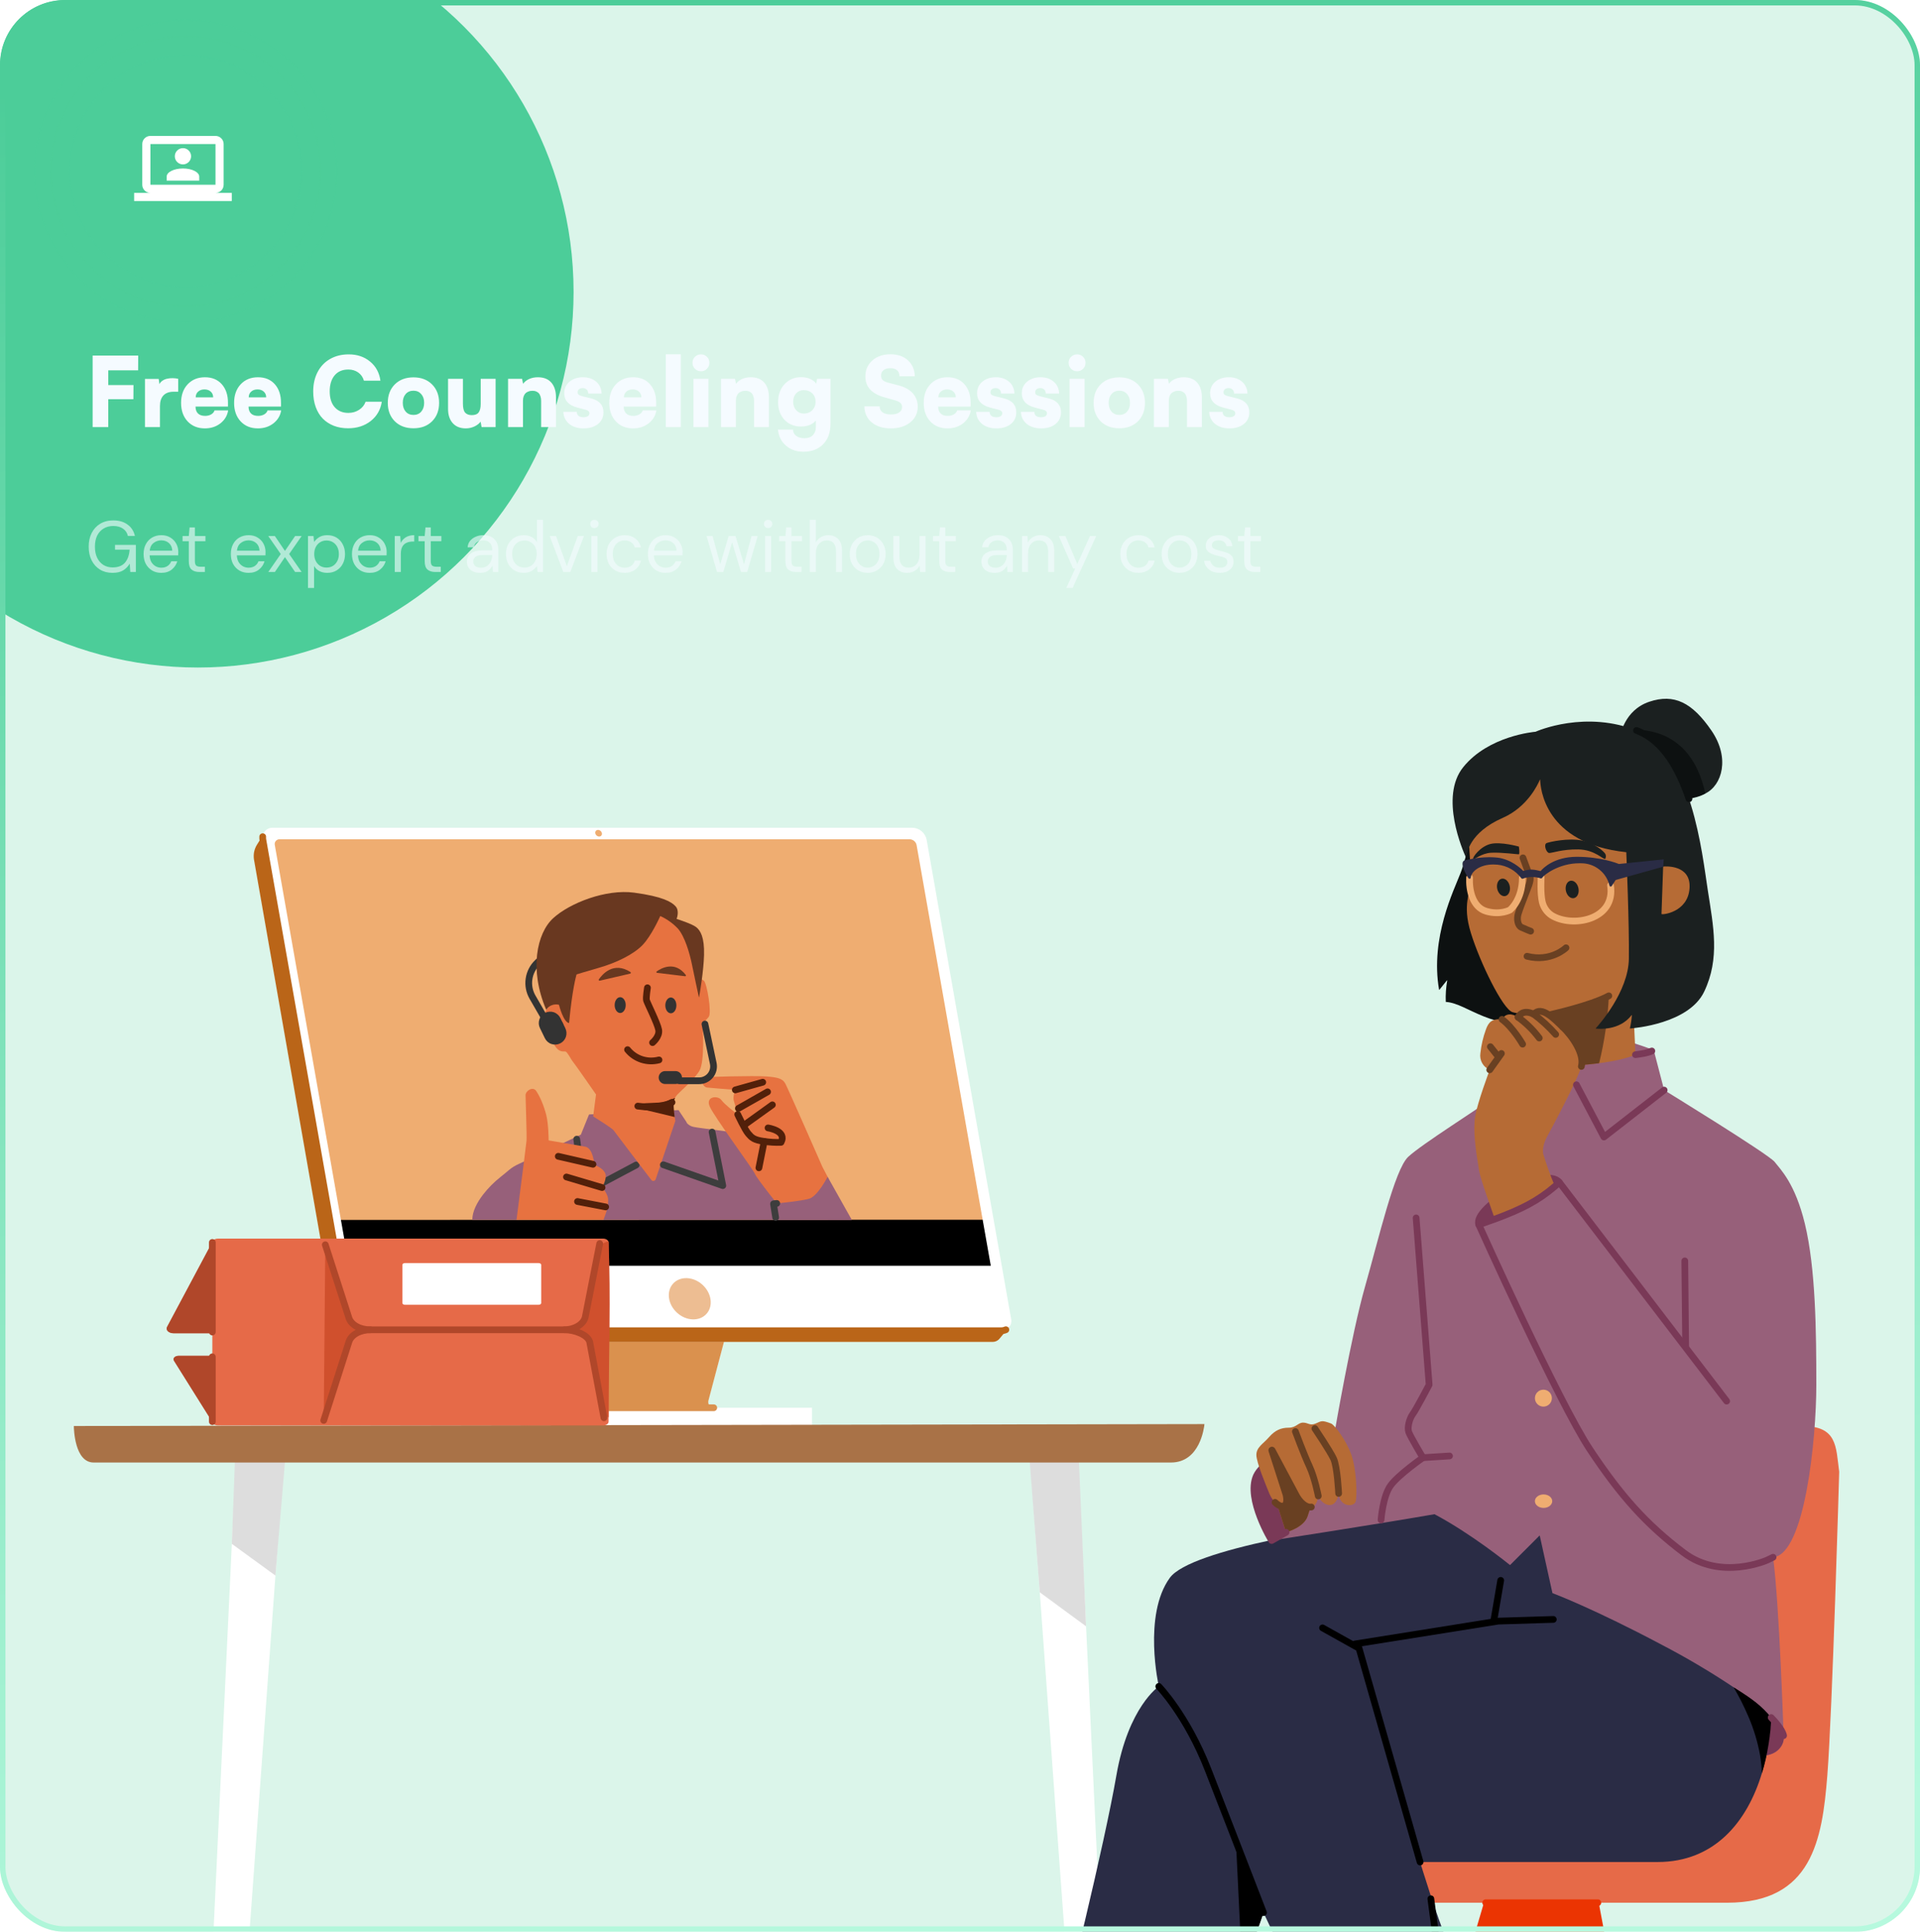 <svg width="318" height="320" viewBox="0 0 318 320" fill="none" xmlns="http://www.w3.org/2000/svg">
<g filter="url(#filter0_b_380_2421)">
<g clip-path="url(#clip0_380_2421)">
<rect width="318" height="320" rx="10.783" fill="#4CCD99" fill-opacity="0.2"/>
<g filter="url(#filter1_f_380_2421)">
<circle cx="32.773" cy="48.349" r="62.227" fill="#4CCD99"/>
</g>
<path d="M22.875 61.344H17.93V63.789H22.109L22.094 66.125H17.93V70.75H15.344V58.906H22.891L22.875 61.344ZM26.406 63.633C26.521 63.398 26.695 63.203 26.93 63.047C27.164 62.891 27.424 62.784 27.711 62.727C28.003 62.664 28.302 62.635 28.609 62.641C28.922 62.646 29.224 62.682 29.516 62.75V64.891H28.727C28.013 64.891 27.461 65.094 27.07 65.5C26.685 65.906 26.492 66.5 26.492 67.281V70.75H24.008V62.766H26.281L26.406 63.633ZM31.078 69.805C30.354 69.029 29.992 68.005 29.992 66.734C29.992 65.463 30.354 64.44 31.078 63.664C31.807 62.883 32.763 62.492 33.945 62.492C35.122 62.492 36.052 62.878 36.734 63.648C37.417 64.414 37.758 65.438 37.758 66.719V67.344H32.383C32.383 67.838 32.518 68.221 32.789 68.492C33.06 68.758 33.456 68.891 33.977 68.891C34.362 68.891 34.698 68.807 34.984 68.641C35.271 68.469 35.453 68.25 35.531 67.984H37.789C37.643 68.859 37.214 69.576 36.5 70.133C35.786 70.685 34.93 70.961 33.93 70.961C32.753 70.961 31.802 70.576 31.078 69.805ZM32.414 65.82H35.305C35.305 65.43 35.172 65.115 34.906 64.875C34.646 64.63 34.3 64.508 33.867 64.508C33.43 64.508 33.078 64.63 32.812 64.875C32.547 65.115 32.414 65.43 32.414 65.82ZM39.859 69.805C39.135 69.029 38.773 68.005 38.773 66.734C38.773 65.463 39.135 64.44 39.859 63.664C40.589 62.883 41.544 62.492 42.727 62.492C43.904 62.492 44.833 62.878 45.516 63.648C46.198 64.414 46.539 65.438 46.539 66.719V67.344H41.164C41.164 67.838 41.3 68.221 41.57 68.492C41.841 68.758 42.237 68.891 42.758 68.891C43.143 68.891 43.479 68.807 43.766 68.641C44.052 68.469 44.234 68.25 44.312 67.984H46.57C46.425 68.859 45.995 69.576 45.281 70.133C44.568 70.685 43.711 70.961 42.711 70.961C41.534 70.961 40.583 70.576 39.859 69.805ZM41.195 65.82H44.086C44.086 65.43 43.953 65.115 43.688 64.875C43.427 64.63 43.081 64.508 42.648 64.508C42.211 64.508 41.859 64.63 41.594 64.875C41.328 65.115 41.195 65.43 41.195 65.82ZM57.648 70.945C56.794 70.945 56.013 70.81 55.305 70.539C54.596 70.263 53.987 69.87 53.477 69.359C52.971 68.844 52.578 68.203 52.297 67.438C52.016 66.667 51.875 65.802 51.875 64.844C51.875 63.63 52.117 62.56 52.602 61.633C53.086 60.7 53.773 59.979 54.664 59.469C55.555 58.958 56.586 58.703 57.758 58.703C59.154 58.703 60.331 59.099 61.289 59.891C62.253 60.682 62.825 61.737 63.008 63.055H60.273C60.102 62.471 59.784 62.018 59.32 61.695C58.857 61.372 58.315 61.211 57.695 61.211C56.716 61.211 55.956 61.536 55.414 62.188C54.878 62.839 54.609 63.719 54.609 64.828C54.609 65.958 54.888 66.836 55.445 67.461C56.003 68.086 56.753 68.398 57.695 68.398C58.357 68.398 58.948 68.229 59.469 67.891C59.995 67.552 60.354 67.107 60.547 66.555H63.234C63.026 67.883 62.411 68.948 61.391 69.75C60.37 70.547 59.122 70.945 57.648 70.945ZM65.391 69.789C64.615 69.018 64.227 68 64.227 66.734C64.227 65.469 64.615 64.448 65.391 63.672C66.172 62.896 67.203 62.508 68.484 62.508C69.755 62.508 70.779 62.896 71.555 63.672C72.336 64.448 72.727 65.469 72.727 66.734C72.727 68 72.338 69.018 71.562 69.789C70.787 70.56 69.76 70.945 68.484 70.945C67.203 70.945 66.172 70.56 65.391 69.789ZM66.711 66.719C66.711 67.328 66.872 67.818 67.195 68.188C67.518 68.552 67.948 68.734 68.484 68.734C69.016 68.734 69.443 68.552 69.766 68.188C70.088 67.818 70.25 67.328 70.25 66.719C70.25 66.12 70.086 65.638 69.758 65.273C69.435 64.904 69.01 64.719 68.484 64.719C67.948 64.719 67.518 64.901 67.195 65.266C66.872 65.63 66.711 66.115 66.711 66.719ZM77.156 70.961C76.224 70.961 75.5 70.672 74.984 70.094C74.469 69.516 74.211 68.742 74.211 67.773V62.75H76.672V66.875C76.672 67.578 76.794 68.07 77.039 68.352C77.289 68.628 77.654 68.766 78.133 68.766C78.68 68.766 79.062 68.615 79.281 68.312C79.505 68.005 79.617 67.537 79.617 66.906V62.75H82.086V70.75H79.766L79.602 69.852C79.352 70.18 79.003 70.448 78.555 70.656C78.107 70.859 77.641 70.961 77.156 70.961ZM84.148 70.75V62.75H86.469L86.633 63.578C86.888 63.229 87.229 62.961 87.656 62.773C88.088 62.586 88.562 62.492 89.078 62.492C90.062 62.492 90.81 62.789 91.32 63.383C91.831 63.977 92.086 64.784 92.086 65.805V70.75H89.625V66.398C89.625 66.107 89.586 65.852 89.508 65.633C89.435 65.414 89.346 65.25 89.242 65.141C89.138 65.031 89.013 64.943 88.867 64.875C88.727 64.807 88.607 64.768 88.508 64.758C88.414 64.742 88.315 64.734 88.211 64.734C88.091 64.734 87.977 64.742 87.867 64.758C87.758 64.768 87.622 64.807 87.461 64.875C87.299 64.938 87.162 65.023 87.047 65.133C86.932 65.242 86.831 65.404 86.742 65.617C86.659 65.831 86.617 66.081 86.617 66.367V70.75H84.148ZM95.531 68.219C95.531 68.505 95.625 68.727 95.812 68.883C96.005 69.039 96.279 69.117 96.633 69.117C96.94 69.117 97.182 69.06 97.359 68.945C97.537 68.826 97.625 68.664 97.625 68.461C97.625 68.18 97.427 67.987 97.031 67.883L95.625 67.516C94.177 67.135 93.453 66.346 93.453 65.148C93.453 64.357 93.745 63.716 94.328 63.227C94.917 62.737 95.659 62.492 96.555 62.492C97.445 62.492 98.174 62.737 98.742 63.227C99.31 63.716 99.609 64.372 99.641 65.195H97.422C97.427 64.924 97.346 64.706 97.18 64.539C97.013 64.372 96.789 64.289 96.508 64.289C96.258 64.289 96.055 64.352 95.898 64.477C95.747 64.602 95.672 64.768 95.672 64.977C95.672 65.169 95.737 65.312 95.867 65.406C96.003 65.495 96.216 65.576 96.508 65.648L97.93 66C98.586 66.162 99.086 66.435 99.43 66.82C99.773 67.206 99.945 67.695 99.945 68.289C99.945 69.107 99.643 69.758 99.039 70.242C98.435 70.721 97.643 70.961 96.664 70.961C95.669 70.961 94.867 70.708 94.258 70.203C93.654 69.698 93.336 69.037 93.305 68.219H95.531ZM102 69.805C101.276 69.029 100.914 68.005 100.914 66.734C100.914 65.463 101.276 64.44 102 63.664C102.729 62.883 103.685 62.492 104.867 62.492C106.044 62.492 106.974 62.878 107.656 63.648C108.339 64.414 108.68 65.438 108.68 66.719V67.344H103.305C103.305 67.838 103.44 68.221 103.711 68.492C103.982 68.758 104.378 68.891 104.898 68.891C105.284 68.891 105.62 68.807 105.906 68.641C106.193 68.469 106.375 68.25 106.453 67.984H108.711C108.565 68.859 108.135 69.576 107.422 70.133C106.708 70.685 105.852 70.961 104.852 70.961C103.674 70.961 102.724 70.576 102 69.805ZM103.336 65.82H106.227C106.227 65.43 106.094 65.115 105.828 64.875C105.568 64.63 105.221 64.508 104.789 64.508C104.352 64.508 104 64.63 103.734 64.875C103.469 65.115 103.336 65.43 103.336 65.82ZM110.273 70.75V58.688H112.758V70.75H110.273ZM116.102 61.5C115.711 61.5 115.378 61.365 115.102 61.094C114.831 60.818 114.695 60.484 114.695 60.094C114.695 59.703 114.831 59.375 115.102 59.109C115.378 58.839 115.711 58.703 116.102 58.703C116.487 58.703 116.815 58.839 117.086 59.109C117.357 59.375 117.492 59.703 117.492 60.094C117.492 60.484 117.357 60.818 117.086 61.094C116.815 61.365 116.487 61.5 116.102 61.5ZM114.852 62.75H117.336V70.75H114.852V62.75ZM119.414 70.75V62.75H121.734L121.898 63.578C122.154 63.229 122.495 62.961 122.922 62.773C123.354 62.586 123.828 62.492 124.344 62.492C125.328 62.492 126.076 62.789 126.586 63.383C127.096 63.977 127.352 64.784 127.352 65.805V70.75H124.891V66.398C124.891 66.107 124.852 65.852 124.773 65.633C124.701 65.414 124.612 65.25 124.508 65.141C124.404 65.031 124.279 64.943 124.133 64.875C123.992 64.807 123.872 64.768 123.773 64.758C123.68 64.742 123.581 64.734 123.477 64.734C123.357 64.734 123.242 64.742 123.133 64.758C123.023 64.768 122.888 64.807 122.727 64.875C122.565 64.938 122.427 65.023 122.312 65.133C122.198 65.242 122.096 65.404 122.008 65.617C121.924 65.831 121.883 66.081 121.883 66.367V70.75H119.414ZM135.32 62.75H137.547V70.234C137.547 71.641 137.143 72.758 136.336 73.586C135.534 74.414 134.448 74.828 133.078 74.828C131.917 74.828 130.948 74.492 130.172 73.82C129.401 73.148 128.958 72.263 128.844 71.164H131.336C131.357 71.612 131.539 71.961 131.883 72.211C132.227 72.466 132.674 72.594 133.227 72.594C133.826 72.594 134.292 72.427 134.625 72.094C134.958 71.76 135.125 71.312 135.125 70.75V69.648C134.896 69.961 134.562 70.208 134.125 70.391C133.688 70.568 133.201 70.656 132.664 70.656C131.544 70.656 130.633 70.284 129.93 69.539C129.227 68.789 128.875 67.812 128.875 66.609C128.875 65.391 129.232 64.398 129.945 63.633C130.664 62.862 131.586 62.477 132.711 62.477C133.253 62.477 133.745 62.575 134.188 62.773C134.635 62.971 134.971 63.234 135.195 63.562L135.32 62.75ZM133.125 68.508C133.693 68.508 134.159 68.326 134.523 67.961C134.893 67.596 135.078 67.122 135.078 66.539C135.078 65.961 134.893 65.497 134.523 65.148C134.154 64.799 133.682 64.625 133.109 64.625C132.615 64.625 132.201 64.802 131.867 65.156C131.534 65.51 131.367 65.971 131.367 66.539C131.367 67.117 131.536 67.591 131.875 67.961C132.214 68.326 132.63 68.508 133.125 68.508ZM143.328 62.352C143.328 61.284 143.711 60.406 144.477 59.719C145.247 59.031 146.25 58.688 147.484 58.688C148.688 58.688 149.654 59.023 150.383 59.695C151.112 60.367 151.49 61.247 151.516 62.336H148.977C148.977 61.888 148.841 61.552 148.57 61.328C148.299 61.104 147.927 60.992 147.453 60.992C146.964 60.992 146.586 61.104 146.32 61.328C146.055 61.552 145.922 61.849 145.922 62.219C145.922 62.526 146.013 62.771 146.195 62.953C146.383 63.13 146.664 63.271 147.039 63.375L148.875 63.852C149.906 64.128 150.685 64.573 151.211 65.188C151.737 65.797 152 66.516 152 67.344C152 68.422 151.589 69.294 150.766 69.961C149.948 70.628 148.875 70.961 147.547 70.961C146.24 70.961 145.188 70.633 144.391 69.977C143.594 69.32 143.185 68.432 143.164 67.312H145.695C145.69 67.74 145.852 68.07 146.18 68.305C146.508 68.539 146.969 68.656 147.562 68.656C148.146 68.656 148.599 68.547 148.922 68.328C149.245 68.104 149.406 67.802 149.406 67.422C149.406 67.151 149.318 66.93 149.141 66.758C148.964 66.581 148.69 66.44 148.32 66.336L146.445 65.805C144.367 65.221 143.328 64.07 143.328 62.352ZM154.078 69.805C153.354 69.029 152.992 68.005 152.992 66.734C152.992 65.463 153.354 64.44 154.078 63.664C154.807 62.883 155.763 62.492 156.945 62.492C158.122 62.492 159.052 62.878 159.734 63.648C160.417 64.414 160.758 65.438 160.758 66.719V67.344H155.383C155.383 67.838 155.518 68.221 155.789 68.492C156.06 68.758 156.456 68.891 156.977 68.891C157.362 68.891 157.698 68.807 157.984 68.641C158.271 68.469 158.453 68.25 158.531 67.984H160.789C160.643 68.859 160.214 69.576 159.5 70.133C158.786 70.685 157.93 70.961 156.93 70.961C155.753 70.961 154.802 70.576 154.078 69.805ZM155.414 65.82H158.305C158.305 65.43 158.172 65.115 157.906 64.875C157.646 64.63 157.299 64.508 156.867 64.508C156.43 64.508 156.078 64.63 155.812 64.875C155.547 65.115 155.414 65.43 155.414 65.82ZM163.906 68.219C163.906 68.505 164 68.727 164.188 68.883C164.38 69.039 164.654 69.117 165.008 69.117C165.315 69.117 165.557 69.06 165.734 68.945C165.911 68.826 166 68.664 166 68.461C166 68.18 165.802 67.987 165.406 67.883L164 67.516C162.552 67.135 161.828 66.346 161.828 65.148C161.828 64.357 162.12 63.716 162.703 63.227C163.292 62.737 164.034 62.492 164.93 62.492C165.82 62.492 166.549 62.737 167.117 63.227C167.685 63.716 167.984 64.372 168.016 65.195H165.797C165.802 64.924 165.721 64.706 165.555 64.539C165.388 64.372 165.164 64.289 164.883 64.289C164.633 64.289 164.43 64.352 164.273 64.477C164.122 64.602 164.047 64.768 164.047 64.977C164.047 65.169 164.112 65.312 164.242 65.406C164.378 65.495 164.591 65.576 164.883 65.648L166.305 66C166.961 66.162 167.461 66.435 167.805 66.82C168.148 67.206 168.32 67.695 168.32 68.289C168.32 69.107 168.018 69.758 167.414 70.242C166.81 70.721 166.018 70.961 165.039 70.961C164.044 70.961 163.242 70.708 162.633 70.203C162.029 69.698 161.711 69.037 161.68 68.219H163.906ZM171.312 68.219C171.312 68.505 171.406 68.727 171.594 68.883C171.786 69.039 172.06 69.117 172.414 69.117C172.721 69.117 172.964 69.06 173.141 68.945C173.318 68.826 173.406 68.664 173.406 68.461C173.406 68.18 173.208 67.987 172.812 67.883L171.406 67.516C169.958 67.135 169.234 66.346 169.234 65.148C169.234 64.357 169.526 63.716 170.109 63.227C170.698 62.737 171.44 62.492 172.336 62.492C173.227 62.492 173.956 62.737 174.523 63.227C175.091 63.716 175.391 64.372 175.422 65.195H173.203C173.208 64.924 173.128 64.706 172.961 64.539C172.794 64.372 172.57 64.289 172.289 64.289C172.039 64.289 171.836 64.352 171.68 64.477C171.529 64.602 171.453 64.768 171.453 64.977C171.453 65.169 171.518 65.312 171.648 65.406C171.784 65.495 171.997 65.576 172.289 65.648L173.711 66C174.367 66.162 174.867 66.435 175.211 66.82C175.555 67.206 175.727 67.695 175.727 68.289C175.727 69.107 175.424 69.758 174.82 70.242C174.216 70.721 173.424 70.961 172.445 70.961C171.451 70.961 170.648 70.708 170.039 70.203C169.435 69.698 169.117 69.037 169.086 68.219H171.312ZM178.398 61.5C178.008 61.5 177.674 61.365 177.398 61.094C177.128 60.818 176.992 60.484 176.992 60.094C176.992 59.703 177.128 59.375 177.398 59.109C177.674 58.839 178.008 58.703 178.398 58.703C178.784 58.703 179.112 58.839 179.383 59.109C179.654 59.375 179.789 59.703 179.789 60.094C179.789 60.484 179.654 60.818 179.383 61.094C179.112 61.365 178.784 61.5 178.398 61.5ZM177.148 62.75H179.633V70.75H177.148V62.75ZM182.297 69.789C181.521 69.018 181.133 68 181.133 66.734C181.133 65.469 181.521 64.448 182.297 63.672C183.078 62.896 184.109 62.508 185.391 62.508C186.661 62.508 187.685 62.896 188.461 63.672C189.242 64.448 189.633 65.469 189.633 66.734C189.633 68 189.245 69.018 188.469 69.789C187.693 70.56 186.667 70.945 185.391 70.945C184.109 70.945 183.078 70.56 182.297 69.789ZM183.617 66.719C183.617 67.328 183.779 67.818 184.102 68.188C184.424 68.552 184.854 68.734 185.391 68.734C185.922 68.734 186.349 68.552 186.672 68.188C186.995 67.818 187.156 67.328 187.156 66.719C187.156 66.12 186.992 65.638 186.664 65.273C186.341 64.904 185.917 64.719 185.391 64.719C184.854 64.719 184.424 64.901 184.102 65.266C183.779 65.63 183.617 66.115 183.617 66.719ZM191.117 70.75V62.75H193.438L193.602 63.578C193.857 63.229 194.198 62.961 194.625 62.773C195.057 62.586 195.531 62.492 196.047 62.492C197.031 62.492 197.779 62.789 198.289 63.383C198.799 63.977 199.055 64.784 199.055 65.805V70.75H196.594V66.398C196.594 66.107 196.555 65.852 196.477 65.633C196.404 65.414 196.315 65.25 196.211 65.141C196.107 65.031 195.982 64.943 195.836 64.875C195.695 64.807 195.576 64.768 195.477 64.758C195.383 64.742 195.284 64.734 195.18 64.734C195.06 64.734 194.945 64.742 194.836 64.758C194.727 64.768 194.591 64.807 194.43 64.875C194.268 64.938 194.13 65.023 194.016 65.133C193.901 65.242 193.799 65.404 193.711 65.617C193.628 65.831 193.586 66.081 193.586 66.367V70.75H191.117ZM202.5 68.219C202.5 68.505 202.594 68.727 202.781 68.883C202.974 69.039 203.247 69.117 203.602 69.117C203.909 69.117 204.151 69.06 204.328 68.945C204.505 68.826 204.594 68.664 204.594 68.461C204.594 68.18 204.396 67.987 204 67.883L202.594 67.516C201.146 67.135 200.422 66.346 200.422 65.148C200.422 64.357 200.714 63.716 201.297 63.227C201.885 62.737 202.628 62.492 203.523 62.492C204.414 62.492 205.143 62.737 205.711 63.227C206.279 63.716 206.578 64.372 206.609 65.195H204.391C204.396 64.924 204.315 64.706 204.148 64.539C203.982 64.372 203.758 64.289 203.477 64.289C203.227 64.289 203.023 64.352 202.867 64.477C202.716 64.602 202.641 64.768 202.641 64.977C202.641 65.169 202.706 65.312 202.836 65.406C202.971 65.495 203.185 65.576 203.477 65.648L204.898 66C205.555 66.162 206.055 66.435 206.398 66.82C206.742 67.206 206.914 67.695 206.914 68.289C206.914 69.107 206.612 69.758 206.008 70.242C205.404 70.721 204.612 70.961 203.633 70.961C202.638 70.961 201.836 70.708 201.227 70.203C200.622 69.698 200.305 69.037 200.273 68.219H202.5Z" fill="#F5FBFF"/>
<path d="M18.625 94.894C17.841 94.894 17.153 94.714 16.561 94.354C15.969 93.986 15.509 93.478 15.181 92.83C14.853 92.174 14.689 91.418 14.689 90.562C14.689 89.706 14.853 88.95 15.181 88.294C15.517 87.638 15.989 87.126 16.597 86.758C17.213 86.39 17.937 86.206 18.769 86.206C19.713 86.206 20.497 86.434 21.121 86.89C21.753 87.346 22.161 87.974 22.345 88.774H21.181C21.069 88.27 20.801 87.87 20.377 87.574C19.961 87.278 19.425 87.13 18.769 87.13C18.153 87.13 17.617 87.27 17.161 87.55C16.705 87.822 16.349 88.214 16.093 88.726C15.845 89.238 15.721 89.85 15.721 90.562C15.721 91.274 15.845 91.886 16.093 92.398C16.341 92.91 16.685 93.306 17.125 93.586C17.565 93.858 18.077 93.994 18.661 93.994C19.557 93.994 20.233 93.734 20.689 93.214C21.145 92.686 21.405 91.966 21.469 91.054H19.045V90.262H22.501V94.75H21.577L21.493 93.37C21.189 93.858 20.817 94.234 20.377 94.498C19.937 94.762 19.353 94.894 18.625 94.894ZM26.711 94.894C26.143 94.894 25.639 94.766 25.199 94.51C24.759 94.246 24.411 93.882 24.155 93.418C23.907 92.954 23.783 92.406 23.783 91.774C23.783 91.15 23.907 90.606 24.155 90.142C24.403 89.67 24.747 89.306 25.187 89.05C25.635 88.786 26.151 88.654 26.735 88.654C27.311 88.654 27.807 88.786 28.223 89.05C28.647 89.306 28.971 89.646 29.195 90.07C29.419 90.494 29.531 90.95 29.531 91.438C29.531 91.526 29.527 91.614 29.519 91.702C29.519 91.79 29.519 91.89 29.519 92.002H24.779C24.803 92.458 24.907 92.838 25.091 93.142C25.283 93.438 25.519 93.662 25.799 93.814C26.087 93.966 26.391 94.042 26.711 94.042C27.127 94.042 27.475 93.946 27.755 93.754C28.035 93.562 28.239 93.302 28.367 92.974H29.363C29.203 93.526 28.895 93.986 28.439 94.354C27.991 94.714 27.415 94.894 26.711 94.894ZM26.711 89.506C26.231 89.506 25.803 89.654 25.427 89.95C25.059 90.238 24.847 90.662 24.791 91.222H28.535C28.511 90.686 28.327 90.266 27.983 89.962C27.639 89.658 27.215 89.506 26.711 89.506ZM33.02 94.75C32.476 94.75 32.048 94.618 31.736 94.354C31.424 94.09 31.268 93.614 31.268 92.926V89.65H30.236V88.798H31.268L31.4 87.37H32.276V88.798H34.028V89.65H32.276V92.926C32.276 93.302 32.352 93.558 32.504 93.694C32.656 93.822 32.924 93.886 33.308 93.886H33.932V94.75H33.02ZM41.16 94.894C40.592 94.894 40.088 94.766 39.648 94.51C39.208 94.246 38.86 93.882 38.604 93.418C38.356 92.954 38.232 92.406 38.232 91.774C38.232 91.15 38.356 90.606 38.604 90.142C38.852 89.67 39.196 89.306 39.636 89.05C40.084 88.786 40.6 88.654 41.184 88.654C41.76 88.654 42.256 88.786 42.672 89.05C43.096 89.306 43.42 89.646 43.644 90.07C43.868 90.494 43.98 90.95 43.98 91.438C43.98 91.526 43.976 91.614 43.968 91.702C43.968 91.79 43.968 91.89 43.968 92.002H39.228C39.252 92.458 39.356 92.838 39.54 93.142C39.732 93.438 39.968 93.662 40.248 93.814C40.536 93.966 40.84 94.042 41.16 94.042C41.576 94.042 41.924 93.946 42.204 93.754C42.484 93.562 42.688 93.302 42.816 92.974H43.812C43.652 93.526 43.344 93.986 42.888 94.354C42.44 94.714 41.864 94.894 41.16 94.894ZM41.16 89.506C40.68 89.506 40.252 89.654 39.876 89.95C39.508 90.238 39.296 90.662 39.24 91.222H42.984C42.96 90.686 42.776 90.266 42.432 89.962C42.088 89.658 41.664 89.506 41.16 89.506ZM44.435 94.75L46.499 91.774L44.435 88.798H45.527L47.195 91.258L48.875 88.798H49.955L47.891 91.774L49.955 94.75H48.875L47.195 92.29L45.527 94.75H44.435ZM51.012 97.39V88.798H51.924L52.02 89.782C52.212 89.494 52.484 89.234 52.836 89.002C53.196 88.77 53.652 88.654 54.204 88.654C54.796 88.654 55.312 88.79 55.752 89.062C56.192 89.334 56.532 89.706 56.772 90.178C57.02 90.65 57.144 91.186 57.144 91.786C57.144 92.386 57.02 92.922 56.772 93.394C56.532 93.858 56.188 94.226 55.74 94.498C55.3 94.762 54.784 94.894 54.192 94.894C53.704 94.894 53.268 94.794 52.884 94.594C52.508 94.394 52.22 94.114 52.02 93.754V97.39H51.012ZM54.084 94.018C54.484 94.018 54.836 93.926 55.14 93.742C55.444 93.55 55.684 93.286 55.86 92.95C56.036 92.614 56.124 92.222 56.124 91.774C56.124 91.326 56.036 90.934 55.86 90.598C55.684 90.262 55.444 90.002 55.14 89.818C54.836 89.626 54.484 89.53 54.084 89.53C53.684 89.53 53.332 89.626 53.028 89.818C52.724 90.002 52.484 90.262 52.308 90.598C52.132 90.934 52.044 91.326 52.044 91.774C52.044 92.222 52.132 92.614 52.308 92.95C52.484 93.286 52.724 93.55 53.028 93.742C53.332 93.926 53.684 94.018 54.084 94.018ZM61.223 94.894C60.655 94.894 60.151 94.766 59.711 94.51C59.271 94.246 58.923 93.882 58.667 93.418C58.419 92.954 58.295 92.406 58.295 91.774C58.295 91.15 58.419 90.606 58.667 90.142C58.915 89.67 59.259 89.306 59.699 89.05C60.147 88.786 60.663 88.654 61.247 88.654C61.823 88.654 62.319 88.786 62.735 89.05C63.159 89.306 63.483 89.646 63.707 90.07C63.931 90.494 64.043 90.95 64.043 91.438C64.043 91.526 64.039 91.614 64.031 91.702C64.031 91.79 64.031 91.89 64.031 92.002H59.291C59.315 92.458 59.419 92.838 59.603 93.142C59.795 93.438 60.031 93.662 60.311 93.814C60.599 93.966 60.903 94.042 61.223 94.042C61.639 94.042 61.987 93.946 62.267 93.754C62.547 93.562 62.751 93.302 62.879 92.974H63.875C63.715 93.526 63.407 93.986 62.951 94.354C62.503 94.714 61.927 94.894 61.223 94.894ZM61.223 89.506C60.743 89.506 60.315 89.654 59.939 89.95C59.571 90.238 59.359 90.662 59.303 91.222H63.047C63.023 90.686 62.839 90.266 62.495 89.962C62.151 89.658 61.727 89.506 61.223 89.506ZM65.379 94.75V88.798H66.291L66.375 89.938C66.559 89.546 66.839 89.234 67.215 89.002C67.591 88.77 68.055 88.654 68.607 88.654V89.71H68.331C67.979 89.71 67.655 89.774 67.359 89.902C67.063 90.022 66.827 90.23 66.651 90.526C66.475 90.822 66.387 91.23 66.387 91.75V94.75H65.379ZM72.09 94.75C71.546 94.75 71.118 94.618 70.806 94.354C70.494 94.09 70.338 93.614 70.338 92.926V89.65H69.306V88.798H70.338L70.47 87.37H71.346V88.798H73.098V89.65H71.346V92.926C71.346 93.302 71.422 93.558 71.574 93.694C71.726 93.822 71.994 93.886 72.378 93.886H73.002V94.75H72.09ZM79.535 94.894C79.039 94.894 78.627 94.81 78.299 94.642C77.971 94.474 77.727 94.25 77.567 93.97C77.407 93.69 77.327 93.386 77.327 93.058C77.327 92.45 77.559 91.982 78.023 91.654C78.487 91.326 79.119 91.162 79.919 91.162H81.527V91.09C81.527 90.57 81.391 90.178 81.119 89.914C80.847 89.642 80.483 89.506 80.027 89.506C79.635 89.506 79.295 89.606 79.007 89.806C78.727 89.998 78.551 90.282 78.479 90.658H77.447C77.487 90.226 77.631 89.862 77.879 89.566C78.135 89.27 78.451 89.046 78.827 88.894C79.203 88.734 79.603 88.654 80.027 88.654C80.859 88.654 81.483 88.878 81.899 89.326C82.323 89.766 82.535 90.354 82.535 91.09V94.75H81.635L81.575 93.682C81.407 94.018 81.159 94.306 80.831 94.546C80.511 94.778 80.079 94.894 79.535 94.894ZM79.691 94.042C80.075 94.042 80.403 93.942 80.675 93.742C80.955 93.542 81.167 93.282 81.311 92.962C81.455 92.642 81.527 92.306 81.527 91.954V91.942H80.003C79.411 91.942 78.991 92.046 78.743 92.254C78.503 92.454 78.383 92.706 78.383 93.01C78.383 93.322 78.495 93.574 78.719 93.766C78.951 93.95 79.275 94.042 79.691 94.042ZM86.747 94.894C86.155 94.894 85.635 94.758 85.187 94.486C84.747 94.214 84.403 93.842 84.155 93.37C83.915 92.898 83.795 92.362 83.795 91.762C83.795 91.162 83.919 90.63 84.167 90.166C84.415 89.694 84.759 89.326 85.199 89.062C85.639 88.79 86.159 88.654 86.759 88.654C87.247 88.654 87.679 88.754 88.055 88.954C88.431 89.154 88.723 89.434 88.931 89.794V86.11H89.939V94.75H89.027L88.931 93.766C88.739 94.054 88.463 94.314 88.103 94.546C87.743 94.778 87.291 94.894 86.747 94.894ZM86.855 94.018C87.255 94.018 87.607 93.926 87.911 93.742C88.223 93.55 88.463 93.286 88.631 92.95C88.807 92.614 88.895 92.222 88.895 91.774C88.895 91.326 88.807 90.934 88.631 90.598C88.463 90.262 88.223 90.002 87.911 89.818C87.607 89.626 87.255 89.53 86.855 89.53C86.463 89.53 86.111 89.626 85.799 89.818C85.495 90.002 85.255 90.262 85.079 90.598C84.911 90.934 84.827 91.326 84.827 91.774C84.827 92.222 84.911 92.614 85.079 92.95C85.255 93.286 85.495 93.55 85.799 93.742C86.111 93.926 86.463 94.018 86.855 94.018ZM93.298 94.75L91.042 88.798H92.098L93.886 93.778L95.686 88.798H96.718L94.462 94.75H93.298ZM98.452 87.478C98.252 87.478 98.084 87.414 97.948 87.286C97.82 87.15 97.756 86.982 97.756 86.782C97.756 86.59 97.82 86.43 97.948 86.302C98.084 86.174 98.252 86.11 98.452 86.11C98.644 86.11 98.808 86.174 98.944 86.302C99.08 86.43 99.148 86.59 99.148 86.782C99.148 86.982 99.08 87.15 98.944 87.286C98.808 87.414 98.644 87.478 98.452 87.478ZM97.948 94.75V88.798H98.956V94.75H97.948ZM103.447 94.894C102.879 94.894 102.367 94.766 101.911 94.51C101.463 94.246 101.107 93.882 100.843 93.418C100.587 92.946 100.459 92.398 100.459 91.774C100.459 91.15 100.587 90.606 100.843 90.142C101.107 89.67 101.463 89.306 101.911 89.05C102.367 88.786 102.879 88.654 103.447 88.654C104.151 88.654 104.743 88.838 105.223 89.206C105.711 89.574 106.019 90.066 106.147 90.682H105.115C105.035 90.314 104.839 90.03 104.527 89.83C104.215 89.622 103.851 89.518 103.435 89.518C103.099 89.518 102.783 89.602 102.487 89.77C102.191 89.938 101.951 90.19 101.767 90.526C101.583 90.862 101.491 91.278 101.491 91.774C101.491 92.27 101.583 92.686 101.767 93.022C101.951 93.358 102.191 93.614 102.487 93.79C102.783 93.958 103.099 94.042 103.435 94.042C103.851 94.042 104.215 93.942 104.527 93.742C104.839 93.534 105.035 93.242 105.115 92.866H106.147C106.027 93.466 105.723 93.954 105.235 94.33C104.747 94.706 104.151 94.894 103.447 94.894ZM110.231 94.894C109.663 94.894 109.159 94.766 108.719 94.51C108.279 94.246 107.931 93.882 107.675 93.418C107.427 92.954 107.303 92.406 107.303 91.774C107.303 91.15 107.427 90.606 107.675 90.142C107.923 89.67 108.267 89.306 108.707 89.05C109.155 88.786 109.671 88.654 110.255 88.654C110.831 88.654 111.327 88.786 111.743 89.05C112.167 89.306 112.491 89.646 112.715 90.07C112.939 90.494 113.051 90.95 113.051 91.438C113.051 91.526 113.047 91.614 113.039 91.702C113.039 91.79 113.039 91.89 113.039 92.002H108.299C108.323 92.458 108.427 92.838 108.611 93.142C108.803 93.438 109.039 93.662 109.319 93.814C109.607 93.966 109.911 94.042 110.231 94.042C110.647 94.042 110.995 93.946 111.275 93.754C111.555 93.562 111.759 93.302 111.887 92.974H112.883C112.723 93.526 112.415 93.986 111.959 94.354C111.511 94.714 110.935 94.894 110.231 94.894ZM110.231 89.506C109.751 89.506 109.323 89.654 108.947 89.95C108.579 90.238 108.367 90.662 108.311 91.222H112.055C112.031 90.686 111.847 90.266 111.503 89.962C111.159 89.658 110.735 89.506 110.231 89.506ZM118.762 94.75L117.022 88.798H118.03L119.29 93.466L120.682 88.798H121.822L123.226 93.466L124.474 88.798H125.494L123.754 94.75H122.722L121.258 89.842L119.794 94.75H118.762ZM127.221 87.478C127.021 87.478 126.853 87.414 126.717 87.286C126.589 87.15 126.525 86.982 126.525 86.782C126.525 86.59 126.589 86.43 126.717 86.302C126.853 86.174 127.021 86.11 127.221 86.11C127.413 86.11 127.577 86.174 127.713 86.302C127.849 86.43 127.917 86.59 127.917 86.782C127.917 86.982 127.849 87.15 127.713 87.286C127.577 87.414 127.413 87.478 127.221 87.478ZM126.717 94.75V88.798H127.725V94.75H126.717ZM131.832 94.75C131.288 94.75 130.86 94.618 130.548 94.354C130.236 94.09 130.08 93.614 130.08 92.926V89.65H129.048V88.798H130.08L130.212 87.37H131.088V88.798H132.84V89.65H131.088V92.926C131.088 93.302 131.164 93.558 131.316 93.694C131.468 93.822 131.736 93.886 132.12 93.886H132.744V94.75H131.832ZM134.121 94.75V86.11H135.129V89.818C135.329 89.45 135.613 89.166 135.981 88.966C136.349 88.758 136.749 88.654 137.181 88.654C137.869 88.654 138.421 88.87 138.837 89.302C139.253 89.726 139.461 90.382 139.461 91.27V94.75H138.465V91.378C138.465 90.138 137.965 89.518 136.965 89.518C136.445 89.518 136.009 89.706 135.657 90.082C135.305 90.45 135.129 90.978 135.129 91.666V94.75H134.121ZM143.7 94.894C143.14 94.894 142.636 94.766 142.188 94.51C141.74 94.254 141.384 93.894 141.12 93.43C140.864 92.958 140.736 92.406 140.736 91.774C140.736 91.142 140.868 90.594 141.132 90.13C141.396 89.658 141.752 89.294 142.2 89.038C142.656 88.782 143.164 88.654 143.724 88.654C144.284 88.654 144.788 88.782 145.236 89.038C145.684 89.294 146.036 89.658 146.292 90.13C146.556 90.594 146.688 91.142 146.688 91.774C146.688 92.406 146.556 92.958 146.292 93.43C146.028 93.894 145.668 94.254 145.212 94.51C144.764 94.766 144.26 94.894 143.7 94.894ZM143.7 94.03C144.044 94.03 144.364 93.946 144.66 93.778C144.956 93.61 145.196 93.358 145.38 93.022C145.564 92.686 145.656 92.27 145.656 91.774C145.656 91.278 145.564 90.862 145.38 90.526C145.204 90.19 144.968 89.938 144.672 89.77C144.376 89.602 144.06 89.518 143.724 89.518C143.38 89.518 143.06 89.602 142.764 89.77C142.468 89.938 142.228 90.19 142.044 90.526C141.86 90.862 141.768 91.278 141.768 91.774C141.768 92.27 141.86 92.686 142.044 93.022C142.228 93.358 142.464 93.61 142.752 93.778C143.048 93.946 143.364 94.03 143.7 94.03ZM150.262 94.894C149.558 94.894 148.998 94.682 148.582 94.258C148.166 93.826 147.958 93.166 147.958 92.278V88.798H148.966V92.17C148.966 93.41 149.474 94.03 150.49 94.03C151.01 94.03 151.438 93.846 151.774 93.478C152.118 93.102 152.29 92.57 152.29 91.882V88.798H153.298V94.75H152.386L152.314 93.682C152.13 94.058 151.854 94.354 151.486 94.57C151.126 94.786 150.718 94.894 150.262 94.894ZM157.309 94.75C156.765 94.75 156.337 94.618 156.025 94.354C155.713 94.09 155.557 93.614 155.557 92.926V89.65H154.525V88.798H155.557L155.689 87.37H156.565V88.798H158.317V89.65H156.565V92.926C156.565 93.302 156.641 93.558 156.793 93.694C156.945 93.822 157.213 93.886 157.597 93.886H158.221V94.75H157.309ZM164.753 94.894C164.257 94.894 163.845 94.81 163.517 94.642C163.189 94.474 162.945 94.25 162.785 93.97C162.625 93.69 162.545 93.386 162.545 93.058C162.545 92.45 162.777 91.982 163.241 91.654C163.705 91.326 164.337 91.162 165.137 91.162H166.745V91.09C166.745 90.57 166.609 90.178 166.337 89.914C166.065 89.642 165.701 89.506 165.245 89.506C164.853 89.506 164.513 89.606 164.225 89.806C163.945 89.998 163.769 90.282 163.697 90.658H162.665C162.705 90.226 162.849 89.862 163.097 89.566C163.353 89.27 163.669 89.046 164.045 88.894C164.421 88.734 164.821 88.654 165.245 88.654C166.077 88.654 166.701 88.878 167.117 89.326C167.541 89.766 167.753 90.354 167.753 91.09V94.75H166.853L166.793 93.682C166.625 94.018 166.377 94.306 166.049 94.546C165.729 94.778 165.297 94.894 164.753 94.894ZM164.909 94.042C165.293 94.042 165.621 93.942 165.893 93.742C166.173 93.542 166.385 93.282 166.529 92.962C166.673 92.642 166.745 92.306 166.745 91.954V91.942H165.221C164.629 91.942 164.209 92.046 163.961 92.254C163.721 92.454 163.601 92.706 163.601 93.01C163.601 93.322 163.713 93.574 163.937 93.766C164.169 93.95 164.493 94.042 164.909 94.042ZM169.266 94.75V88.798H170.178L170.238 89.866C170.43 89.49 170.706 89.194 171.066 88.978C171.426 88.762 171.834 88.654 172.29 88.654C172.994 88.654 173.554 88.87 173.97 89.302C174.394 89.726 174.605 90.382 174.605 91.27V94.75H173.598V91.378C173.598 90.138 173.086 89.518 172.062 89.518C171.55 89.518 171.122 89.706 170.778 90.082C170.442 90.45 170.274 90.978 170.274 91.666V94.75H169.266ZM176.605 97.39L178.081 94.174H177.733L175.369 88.798H176.461L178.429 93.43L180.517 88.798H181.561L177.661 97.39H176.605ZM188.537 94.894C187.969 94.894 187.457 94.766 187.001 94.51C186.553 94.246 186.197 93.882 185.933 93.418C185.677 92.946 185.549 92.398 185.549 91.774C185.549 91.15 185.677 90.606 185.933 90.142C186.197 89.67 186.553 89.306 187.001 89.05C187.457 88.786 187.969 88.654 188.537 88.654C189.241 88.654 189.833 88.838 190.313 89.206C190.801 89.574 191.109 90.066 191.237 90.682H190.205C190.125 90.314 189.929 90.03 189.617 89.83C189.305 89.622 188.941 89.518 188.525 89.518C188.189 89.518 187.873 89.602 187.577 89.77C187.281 89.938 187.041 90.19 186.857 90.526C186.673 90.862 186.581 91.278 186.581 91.774C186.581 92.27 186.673 92.686 186.857 93.022C187.041 93.358 187.281 93.614 187.577 93.79C187.873 93.958 188.189 94.042 188.525 94.042C188.941 94.042 189.305 93.942 189.617 93.742C189.929 93.534 190.125 93.242 190.205 92.866H191.237C191.117 93.466 190.813 93.954 190.325 94.33C189.837 94.706 189.241 94.894 188.537 94.894ZM195.356 94.894C194.796 94.894 194.292 94.766 193.844 94.51C193.396 94.254 193.04 93.894 192.776 93.43C192.52 92.958 192.392 92.406 192.392 91.774C192.392 91.142 192.524 90.594 192.788 90.13C193.052 89.658 193.408 89.294 193.856 89.038C194.312 88.782 194.82 88.654 195.38 88.654C195.94 88.654 196.444 88.782 196.892 89.038C197.34 89.294 197.692 89.658 197.948 90.13C198.212 90.594 198.344 91.142 198.344 91.774C198.344 92.406 198.212 92.958 197.948 93.43C197.684 93.894 197.324 94.254 196.868 94.51C196.42 94.766 195.916 94.894 195.356 94.894ZM195.356 94.03C195.7 94.03 196.02 93.946 196.316 93.778C196.612 93.61 196.852 93.358 197.036 93.022C197.22 92.686 197.312 92.27 197.312 91.774C197.312 91.278 197.22 90.862 197.036 90.526C196.86 90.19 196.624 89.938 196.328 89.77C196.032 89.602 195.716 89.518 195.38 89.518C195.036 89.518 194.716 89.602 194.42 89.77C194.124 89.938 193.884 90.19 193.7 90.526C193.516 90.862 193.424 91.278 193.424 91.774C193.424 92.27 193.516 92.686 193.7 93.022C193.884 93.358 194.12 93.61 194.408 93.778C194.704 93.946 195.02 94.03 195.356 94.03ZM202.026 94.894C201.314 94.894 200.722 94.714 200.25 94.354C199.778 93.994 199.502 93.506 199.422 92.89H200.454C200.518 93.202 200.682 93.474 200.946 93.706C201.218 93.93 201.582 94.042 202.038 94.042C202.462 94.042 202.774 93.954 202.974 93.778C203.174 93.594 203.274 93.378 203.274 93.13C203.274 92.77 203.142 92.53 202.878 92.41C202.622 92.29 202.258 92.182 201.786 92.086C201.466 92.022 201.146 91.93 200.826 91.81C200.506 91.69 200.238 91.522 200.022 91.306C199.806 91.082 199.698 90.79 199.698 90.43C199.698 89.91 199.89 89.486 200.274 89.158C200.666 88.822 201.194 88.654 201.858 88.654C202.49 88.654 203.006 88.814 203.406 89.134C203.814 89.446 204.05 89.894 204.114 90.478H203.118C203.078 90.174 202.946 89.938 202.722 89.77C202.506 89.594 202.214 89.506 201.846 89.506C201.486 89.506 201.206 89.582 201.006 89.734C200.814 89.886 200.718 90.086 200.718 90.334C200.718 90.574 200.842 90.762 201.09 90.898C201.346 91.034 201.69 91.15 202.122 91.246C202.49 91.326 202.838 91.426 203.166 91.546C203.502 91.658 203.774 91.83 203.982 92.062C204.198 92.286 204.306 92.614 204.306 93.046C204.314 93.582 204.11 94.026 203.694 94.378C203.286 94.722 202.73 94.894 202.026 94.894ZM207.828 94.75C207.284 94.75 206.856 94.618 206.544 94.354C206.232 94.09 206.076 93.614 206.076 92.926V89.65H205.044V88.798H206.076L206.208 87.37H207.084V88.798H208.836V89.65H207.084V92.926C207.084 93.302 207.16 93.558 207.312 93.694C207.464 93.822 207.732 93.886 208.116 93.886H208.74V94.75H207.828Z" fill="#F5FBFF" fill-opacity="0.6"/>
<rect x="14.127" y="11.732" width="32.798" height="32.798" rx="16.399" fill="#4CCD99"/>
<g clip-path="url(#clip1_380_2421)">
<path d="M35.693 22.515C36.051 22.515 36.394 22.657 36.646 22.91C36.899 23.163 37.041 23.506 37.041 23.863V30.603C37.041 31.351 36.441 31.951 35.693 31.951H38.389V33.298H22.215V31.951H24.91C24.553 31.951 24.21 31.808 23.957 31.556C23.704 31.303 23.562 30.96 23.562 30.603V23.863C23.562 23.115 24.162 22.515 24.91 22.515H35.693ZM35.693 23.863H24.91V30.603H35.693V23.863ZM30.302 27.907C31.791 27.907 32.998 28.513 32.998 29.255V29.929H27.606V29.255C27.606 28.513 28.812 27.907 30.302 27.907ZM30.302 24.537C30.659 24.537 31.002 24.679 31.255 24.932C31.508 25.185 31.65 25.528 31.65 25.885C31.65 26.242 31.508 26.585 31.255 26.838C31.002 27.091 30.659 27.233 30.302 27.233C29.554 27.233 28.954 26.633 28.954 25.885C28.954 25.137 29.561 24.537 30.302 24.537Z" fill="white"/>
</g>
<circle cx="30.751" cy="28.356" r="19.207" stroke="#4CCD99" stroke-opacity="0.6" stroke-width="0.225"/>
<circle cx="30.751" cy="28.356" r="22.352" stroke="#4CCD99" stroke-opacity="0.2" stroke-width="0.225"/>
<circle cx="30.751" cy="28.356" r="25.048" stroke="#4CCD99" stroke-opacity="0.05" stroke-width="0.225"/>
<g style="mix-blend-mode:luminosity">
<path d="M124.917 203.386L117.303 232.005C117.266 232.15 117.263 232.294 117.289 232.436C117.318 232.577 117.381 232.714 117.467 232.825C117.556 232.944 117.671 233.037 117.801 233.096C117.931 233.163 118.075 233.196 118.217 233.196L134.49 233.193V236.203H87.738C87.088 236.203 86.45 236.055 85.867 235.769C85.281 235.483 84.772 235.071 84.371 234.555C83.974 234.043 83.696 233.445 83.566 232.81C83.432 232.176 83.447 231.515 83.603 230.884L91.004 201.745L124.917 203.386Z" fill="white"/>
<path d="M117.333 232.012L122.738 211.571L90.734 213.323L85.919 230.813C85.845 231.096 85.83 231.389 85.886 231.675C85.941 231.957 86.06 232.224 86.238 232.454C86.413 232.688 86.639 232.874 86.899 233.003C87.159 233.133 87.445 233.196 87.734 233.196H118.217C118.079 233.189 117.938 233.156 117.812 233.093C117.686 233.022 117.578 232.929 117.493 232.818C117.407 232.703 117.352 232.573 117.322 232.432C117.296 232.294 117.3 232.15 117.333 232.012Z" fill="#DA914E"/>
<path d="M89.293 218.557L85.919 230.814C85.845 231.096 85.83 231.389 85.886 231.675C85.941 231.957 86.06 232.224 86.238 232.454C86.413 232.688 86.639 232.874 86.899 233.004C87.159 233.134 87.445 233.197 87.734 233.197H118.217" stroke="#DA914E" stroke-width="1.114" stroke-linecap="round" stroke-linejoin="round"/>
<path d="M43.817 138.045C43.809 138.038 43.802 138.038 43.791 138.041C43.784 138.041 43.78 138.045 43.772 138.052L42.592 139.931C42.132 140.673 41.957 141.556 42.106 142.414L55.628 219.607C55.758 220.349 56.152 221.018 56.723 221.504C57.302 221.986 58.034 222.254 58.783 222.254H164.388C164.614 222.254 164.841 222.202 165.048 222.101C165.253 222.001 165.431 221.853 165.572 221.671L167.142 219.811C167.142 219.807 167.146 219.804 167.146 219.804C167.146 219.8 167.146 219.796 167.146 219.789C167.146 219.785 167.146 219.782 167.142 219.778C167.142 219.778 167.138 219.774 167.134 219.77L43.817 138.045Z" fill="white"/>
<path d="M58.782 222.283C58.025 222.287 57.286 222.02 56.703 221.53C56.12 221.044 55.727 220.361 55.597 219.611L42.071 142.421C41.922 141.553 42.097 140.662 42.568 139.912L43.745 138.038C43.756 138.019 43.778 138.012 43.797 138.008C43.808 138.008 43.823 138.012 43.83 138.019L167.152 219.711C167.159 219.718 167.163 219.726 167.166 219.729C167.174 219.737 167.178 219.748 167.178 219.755C167.178 219.763 167.178 219.774 167.174 219.778C167.174 219.789 167.166 219.796 167.163 219.804L165.596 221.693C165.451 221.882 165.27 222.031 165.058 222.135C164.85 222.235 164.62 222.287 164.386 222.287L58.782 222.283Z" fill="#BA6518"/>
<path d="M167.462 218.445C167.522 218.69 167.522 218.943 167.462 219.184C167.41 219.429 167.295 219.656 167.139 219.845C166.98 220.038 166.779 220.19 166.549 220.294C166.323 220.394 166.074 220.442 165.825 220.431H59.861C59.304 220.413 58.773 220.205 58.35 219.849C57.927 219.485 57.638 218.991 57.526 218.445L43.532 139.099C43.48 138.858 43.48 138.606 43.536 138.364C43.592 138.119 43.707 137.897 43.862 137.704C44.022 137.511 44.223 137.359 44.449 137.255C44.675 137.154 44.92 137.106 45.169 137.114H151.137C151.694 137.132 152.228 137.34 152.652 137.7C153.075 138.064 153.364 138.554 153.472 139.099L167.462 218.445Z" fill="white"/>
<path d="M166.594 220.268C166.357 220.376 166.097 220.435 165.826 220.431H59.861C59.305 220.413 58.774 220.205 58.351 219.849C57.928 219.485 57.638 218.991 57.527 218.446L43.533 139.1C43.507 138.936 43.499 138.765 43.51 138.598" stroke="#BA6518" stroke-width="1.114" stroke-linecap="round" stroke-linejoin="round"/>
<path d="M160.652 206.987L62.839 206.486L56.465 202.08L45.515 139.983C45.489 139.868 45.489 139.746 45.515 139.631C45.541 139.512 45.597 139.404 45.675 139.311C45.749 139.219 45.846 139.144 45.957 139.096C46.065 139.044 46.187 139.022 46.306 139.026H150.678C150.949 139.037 151.209 139.137 151.413 139.311C151.621 139.482 151.758 139.723 151.81 139.983L162.753 202.05L160.652 206.987Z" fill="#EFAD71"/>
<path d="M99.584 138.427C99.769 138.223 99.725 137.874 99.48 137.652C99.239 137.429 98.89 137.418 98.7 137.622C98.515 137.822 98.563 138.171 98.804 138.394C99.046 138.617 99.394 138.632 99.584 138.427Z" fill="#EFAD71"/>
<path d="M164.093 209.644C164.093 209.648 164.093 209.652 164.093 209.656C164.093 209.663 164.089 209.667 164.089 209.667C164.085 209.67 164.082 209.67 164.078 209.674C164.074 209.674 164.07 209.678 164.063 209.678H57.835C57.828 209.674 57.817 209.67 57.813 209.667C57.806 209.663 57.798 209.652 57.798 209.644L56.465 202.079L162.753 202.05L164.093 209.644Z" fill="black"/>
<path d="M116.995 217.659C118.165 216.382 117.879 214.221 116.357 212.829C114.839 211.437 112.66 211.345 111.491 212.618C110.321 213.895 110.607 216.059 112.129 217.451C113.647 218.839 115.826 218.936 116.995 217.659Z" fill="#EDBD92"/>
<path d="M141.072 202.058H99.951C94.09 201.453 90.497 201.486 85.549 202.058H78.225C78.225 200.654 79.027 199.166 80.007 197.885C80.85 196.798 81.818 195.818 82.898 194.968C84.253 193.932 84.491 193.45 86.083 192.733C86.247 192.659 86.488 192.551 86.781 192.414C88.251 191.731 91.132 190.365 93.322 189.329C94.869 188.587 96.076 188.015 96.195 187.96C96.198 187.96 96.202 187.956 96.206 187.952C96.21 187.949 96.21 187.945 96.21 187.941L97.549 184.63C97.549 184.623 97.557 184.619 97.564 184.615C97.572 184.608 97.579 184.608 97.587 184.608L112.353 183.888C112.371 183.891 112.386 183.899 112.397 183.91L113.655 185.799C113.659 185.803 113.659 185.803 113.659 185.807C113.707 185.948 113.793 186.078 113.904 186.178C114.19 186.441 114.55 186.62 114.932 186.679C115.489 186.798 116.844 186.957 118.321 187.15C119.795 187.34 121.387 187.555 122.423 187.796C124.494 188.275 127.126 189.233 128.399 190.424C129.613 191.564 137.185 198.334 137.905 198.984C137.909 198.984 137.913 198.992 137.913 198.995C137.913 199.003 137.913 199.006 137.913 199.01C137.913 199.017 137.909 199.021 137.902 199.025C137.902 199.029 137.894 199.029 137.891 199.029L141.072 202.058Z" fill="#97607A"/>
<path d="M95.523 188.702L96.684 197.596L105.37 192.978" stroke="#3D3D3D" stroke-width="1.114" stroke-linecap="round" stroke-linejoin="round"/>
<path d="M90.496 158.045L89.03 159.433C88.265 160.161 87.768 161.119 87.62 162.162C87.467 163.205 87.671 164.266 88.198 165.179L91.502 170.903" stroke="#333333" stroke-width="1.114" stroke-linecap="round" stroke-linejoin="round"/>
<path d="M98.255 184.935C98.252 184.931 98.244 184.927 98.244 184.923C98.244 184.916 98.24 184.912 98.244 184.905L98.716 181.308C98.716 181.301 98.716 181.297 98.712 181.29C98.549 181.052 95.215 176.256 94.903 175.892C94.584 175.521 94.001 174.3 93.682 174.196C93.363 174.088 92.569 174.515 91.719 172.919C90.869 171.323 90.07 168.881 90.286 167.819C90.483 166.835 91.592 166.353 91.752 166.286C91.759 166.286 91.763 166.278 91.767 166.275C91.771 166.271 91.771 166.264 91.771 166.26C91.745 165.904 91.399 161.06 91.451 159.374C91.507 157.619 95.223 150.766 102.027 150.714C108.827 150.659 111.11 152.147 112.65 154.007C114.139 155.803 115.029 161.457 115.093 161.846C115.093 161.854 115.096 161.858 115.096 161.865C115.104 161.869 115.107 161.869 115.115 161.869C115.646 161.936 116.154 162.136 116.581 162.455C117.112 162.93 117.91 167.819 117.379 168.457C116.889 169.04 116.444 169.493 116.377 169.56C116.373 169.564 116.369 169.571 116.369 169.571C116.366 169.575 116.366 169.582 116.366 169.582C116.392 169.894 116.767 175.826 115.839 177.381C114.881 178.977 112.331 181.048 112.012 181.523C111.692 182.002 111.585 182.162 111.537 183.012C111.485 183.828 111.83 185.532 111.856 185.658C111.856 185.666 111.856 185.666 111.856 185.673L108.597 195.347C108.571 195.417 108.53 195.48 108.474 195.528C108.419 195.58 108.348 195.61 108.274 195.621C108.2 195.636 108.125 195.629 108.055 195.599C107.984 195.569 107.925 195.525 107.88 195.465C106.381 193.502 101.782 187.477 101.603 187.206C101.396 186.902 98.493 185.083 98.255 184.935Z" fill="#E77240"/>
<path d="M94.224 169.463C94.231 169.463 94.231 169.463 94.235 169.463C94.242 169.463 94.242 169.459 94.246 169.459C94.25 169.456 94.254 169.452 94.254 169.448C94.254 169.445 94.257 169.441 94.257 169.437C94.755 164.014 95.427 161.635 95.486 161.434C95.49 161.43 95.49 161.423 95.493 161.423C95.497 161.419 95.501 161.416 95.504 161.412C95.631 161.375 96.64 161.044 99.235 160.302C102.026 159.508 104.933 158.112 106.447 156.52C107.88 155.009 109.209 152.069 109.346 151.765C109.35 151.757 109.354 151.753 109.361 151.75C109.368 151.746 109.376 151.746 109.383 151.75C110.467 152.247 111.443 152.945 112.267 153.81C113.422 155.124 114.22 157.874 114.617 159.827C114.966 161.549 115.597 164.474 115.742 165.142C115.742 165.154 115.742 165.161 115.749 165.165C115.753 165.168 115.764 165.172 115.768 165.172C115.779 165.172 115.786 165.168 115.79 165.165C115.794 165.161 115.797 165.154 115.797 165.142C115.931 164.396 116.536 160.822 116.607 158.194C116.685 155.243 116.009 154.129 115.293 153.569C114.621 153.049 112.371 152.314 112.093 152.225C112.089 152.225 112.086 152.225 112.082 152.221C112.082 152.217 112.078 152.214 112.078 152.214C112.074 152.206 112.071 152.203 112.071 152.203C112.071 152.195 112.074 152.191 112.074 152.191C112.145 151.998 112.527 150.837 111.904 150.143C111.228 149.389 109.754 148.509 105.051 147.871C100.352 147.232 94.372 149.586 91.625 152.095C88.882 154.597 87.646 160.67 90.453 167.228C90.453 167.236 90.456 167.24 90.46 167.24C90.464 167.243 90.467 167.247 90.475 167.247C90.478 167.251 90.486 167.247 90.486 167.247C90.493 167.243 90.497 167.24 90.497 167.236C90.72 166.906 91.035 166.649 91.406 166.508C91.774 166.367 92.182 166.341 92.565 166.438C92.568 166.438 92.576 166.438 92.579 166.442C92.583 166.449 92.583 166.449 92.583 166.456C92.642 166.683 93.326 169.292 94.224 169.463Z" fill="#693820"/>
<path d="M102.717 167.804C103.226 167.804 103.634 167.214 103.634 166.493C103.634 165.77 103.226 165.183 102.717 165.183C102.213 165.183 101.801 165.77 101.801 166.493C101.801 167.214 102.213 167.804 102.717 167.804Z" fill="#333333"/>
<path d="M111.11 167.852C111.619 167.852 112.027 167.266 112.027 166.542C112.027 165.822 111.619 165.235 111.11 165.235C110.605 165.235 110.193 165.822 110.193 166.542C110.193 167.266 110.605 167.852 111.11 167.852Z" fill="#333333"/>
<path d="M107.231 163.624C107.231 163.624 106.967 165.272 107.075 165.695C107.182 166.118 108.879 169.463 109.09 170.584C109.302 171.701 108.081 172.707 108.081 172.707" stroke="#52200A" stroke-width="1.114" stroke-linecap="round" stroke-linejoin="round"/>
<path d="M108.761 160.918C109.507 160.384 111.756 159.107 113.582 161.501C113.601 161.52 113.608 161.545 113.612 161.571C113.612 161.597 113.605 161.623 113.594 161.646C113.579 161.668 113.564 161.687 113.542 161.698C113.516 161.709 113.49 161.716 113.464 161.713L108.824 161.152C108.798 161.152 108.772 161.137 108.753 161.122C108.735 161.104 108.72 161.081 108.712 161.056C108.705 161.033 108.709 161.007 108.716 160.981C108.727 160.955 108.742 160.937 108.761 160.918Z" fill="#693820"/>
<path d="M99.183 162.229C99.758 161.393 101.614 159.214 104.416 161.015C104.439 161.03 104.461 161.052 104.472 161.078C104.483 161.104 104.487 161.134 104.483 161.163C104.476 161.189 104.465 161.219 104.446 161.237C104.428 161.26 104.402 161.275 104.372 161.282L99.335 162.451C99.305 162.459 99.279 162.455 99.249 162.448C99.224 162.433 99.198 162.414 99.183 162.392C99.168 162.366 99.157 162.34 99.157 162.31C99.157 162.281 99.164 162.255 99.183 162.229Z" fill="#693820"/>
<path d="M103.938 173.876C104.547 174.634 105.363 175.198 106.288 175.499C107.216 175.799 108.207 175.825 109.146 175.577" stroke="#52200A" stroke-width="1.114" stroke-linecap="round" stroke-linejoin="round"/>
<path d="M91.399 168.194L92.728 169.734L92.62 171.111" stroke="#52200A" stroke-width="1.114" stroke-linecap="round" stroke-linejoin="round"/>
<path d="M129.688 200.625C129.684 200.625 129.684 200.625 129.677 200.621C129.673 200.621 129.673 200.621 129.669 200.618C129.469 200.365 125.363 195.265 125.055 194.489C124.736 193.695 118.359 185.087 117.565 183.335C116.767 181.579 118.919 181.419 119.476 182.218C119.981 182.934 121.759 184.289 122.123 184.56C122.127 184.563 122.134 184.567 122.138 184.567C122.145 184.567 122.149 184.563 122.156 184.56C122.16 184.56 122.164 184.552 122.164 184.549C122.167 184.545 122.167 184.537 122.167 184.53C122.082 184.211 121.755 183.001 121.547 182.377C121.336 181.735 121.696 180.777 121.774 180.581C121.778 180.577 121.778 180.573 121.778 180.569C121.778 180.566 121.774 180.558 121.77 180.555C121.77 180.555 121.766 180.547 121.763 180.547C121.759 180.543 121.755 180.543 121.752 180.543C121.34 180.51 117.765 180.224 117.086 180.146C116.369 180.068 115.891 178.554 116.291 178.472C116.692 178.394 124.818 178.153 126.971 178.316C129.12 178.472 129.68 178.791 130.077 179.512C130.475 180.228 136.161 193.171 136.213 193.298L137.06 194.912C137.067 194.927 137.078 194.949 137.086 194.964L137.557 196.063C137.561 196.07 137.561 196.078 137.561 196.085C137.561 196.096 137.561 196.104 137.553 196.111L134.873 201.004C134.87 201.011 134.862 201.018 134.855 201.022C134.847 201.026 134.84 201.026 134.829 201.026L129.688 200.625Z" fill="#E77240"/>
<path d="M128.114 199.433C128.11 199.43 128.114 199.426 128.114 199.422C128.114 199.419 128.118 199.415 128.118 199.411C128.118 199.407 128.125 199.407 128.129 199.404C128.129 199.404 128.132 199.4 128.14 199.4C128.533 199.363 132.743 198.958 134.057 198.554C135.437 198.127 137.074 194.938 137.074 194.938L141.072 202.058H128.533L128.114 199.433Z" fill="#97607A"/>
<path d="M128.47 201.672L128.114 199.433C128.11 199.43 128.114 199.426 128.114 199.422C128.114 199.418 128.118 199.415 128.118 199.411C128.118 199.407 128.125 199.407 128.129 199.404C128.129 199.404 128.132 199.4 128.14 199.4C128.207 199.396 128.388 199.378 128.648 199.348" stroke="#3D3D3D" stroke-width="1.114" stroke-linecap="round" stroke-linejoin="round"/>
<path d="M100.723 198.887C100.723 200.35 100.063 201.642 99.962 202.057H85.549C85.727 200.751 86.355 195.836 86.781 192.414C87.008 190.617 87.179 189.233 87.201 188.988C87.282 188.19 87.045 182.135 87.045 181.419C87.045 180.703 88.24 179.908 88.797 180.703C89.15 181.237 89.45 181.805 89.695 182.395C90.011 183.138 90.271 183.906 90.471 184.689C90.846 186.196 90.868 188.62 90.868 188.887C90.868 188.891 90.872 188.899 90.876 188.902C90.879 188.91 90.887 188.913 90.891 188.913C91.061 188.939 92.115 189.121 93.322 189.329C94.684 189.559 96.236 189.823 96.926 189.945C98.214 190.175 98.422 192.711 98.437 192.956C98.437 192.959 98.441 192.967 98.444 192.967C98.444 192.974 98.448 192.978 98.455 192.978C98.611 193.034 99.747 193.434 100.189 194.251C100.634 195.064 99.84 196.501 99.729 196.697C99.725 196.701 99.721 196.712 99.725 196.716C99.725 196.723 99.729 196.727 99.732 196.734C99.821 196.797 100.178 197.109 100.59 198.074C100.69 198.334 100.735 198.613 100.723 198.887Z" fill="#E77240"/>
<path d="M121.789 180.543L126.328 179.27" stroke="#52200A" stroke-width="1.114" stroke-linecap="round" stroke-linejoin="round"/>
<path d="M122.298 183.609L127.127 180.862" stroke="#52200A" stroke-width="1.114" stroke-linecap="round" stroke-linejoin="round"/>
<path d="M123.382 186.278L127.925 183.015" stroke="#52200A" stroke-width="1.114" stroke-linecap="round" stroke-linejoin="round"/>
<path d="M125.694 193.453L126.57 189.069" stroke="#52200A" stroke-width="1.114" stroke-linecap="round" stroke-linejoin="round"/>
<path d="M127.205 186.839C127.205 186.839 130.39 187.314 129.354 189.229C128.426 189.266 127.491 189.211 126.566 189.07C124.814 188.832 124.495 188.435 123.938 187.796C123.378 187.158 122.186 184.608 122.186 184.608" stroke="#52200A" stroke-width="1.114" stroke-linecap="round" stroke-linejoin="round"/>
<path d="M95.65 199.029L100.312 199.927" stroke="#52200A" stroke-width="1.114" stroke-linecap="round" stroke-linejoin="round"/>
<path d="M93.821 194.968L99.715 196.72" stroke="#52200A" stroke-width="1.114" stroke-linecap="round" stroke-linejoin="round"/>
<path d="M92.465 191.542L98.215 192.863" stroke="#52200A" stroke-width="1.114" stroke-linecap="round" stroke-linejoin="round"/>
<path d="M111.8 181.861C110.965 182.269 110.066 182.532 109.146 182.64C107.446 182.748 106.117 182.696 105.905 182.959C105.694 183.227 105.426 183.598 106.332 183.757C106.874 183.854 109.621 184.518 111.74 185.038C111.633 184.04 111.403 182.725 111.8 181.861Z" fill="#52200A"/>
<path d="M105.637 183.226C105.793 183.226 107.389 183.49 108.666 183.382C109.438 183.319 110.192 183.122 110.897 182.8L111.302 182.599" stroke="#52200A" stroke-width="1.114" stroke-linecap="round" stroke-linejoin="round"/>
<path d="M109.867 192.945L119.714 196.4L117.94 187.525" stroke="#3D3D3D" stroke-width="1.114" stroke-linecap="round" stroke-linejoin="round"/>
<path d="M112.48 179.029H115.802C116.155 179.029 116.5 178.954 116.815 178.802C117.134 178.654 117.417 178.435 117.639 178.167C117.862 177.896 118.022 177.581 118.111 177.243C118.196 176.905 118.207 176.549 118.144 176.204L116.756 169.637" stroke="#333333" stroke-width="1.114" stroke-linecap="round" stroke-linejoin="round"/>
<path d="M92.764 172.848C92.315 173.067 91.795 173.097 91.32 172.933C90.848 172.774 90.462 172.425 90.243 171.976L89.43 170.305C89.319 170.083 89.256 169.841 89.237 169.593C89.222 169.344 89.256 169.095 89.338 168.858C89.416 168.624 89.542 168.405 89.709 168.219C89.872 168.034 90.073 167.881 90.295 167.77C90.522 167.662 90.763 167.599 91.012 167.585C91.26 167.57 91.509 167.607 91.743 167.688C91.981 167.77 92.192 167.896 92.381 168.063C92.567 168.23 92.716 168.431 92.823 168.657L93.636 170.328C93.851 170.777 93.885 171.296 93.721 171.772C93.558 172.243 93.213 172.629 92.764 172.848Z" fill="#333333"/>
<path d="M111.883 179.567H110.164C109.878 179.567 109.607 179.452 109.407 179.251C109.207 179.051 109.091 178.78 109.091 178.494C109.091 178.212 109.207 177.941 109.407 177.741C109.607 177.54 109.878 177.425 110.164 177.425H111.883C112.165 177.425 112.44 177.54 112.64 177.741C112.841 177.941 112.952 178.212 112.952 178.494C112.952 178.78 112.841 179.051 112.64 179.251C112.44 179.452 112.165 179.567 111.883 179.567Z" fill="#333333"/>
<path d="M39.234 238.082L38.398 255.739L32.025 390.527C31.995 391.21 32.177 391.882 32.534 392.401C32.894 392.917 33.398 393.233 33.941 393.285C34.482 393.34 35.021 393.118 35.436 392.676C35.852 392.234 36.112 391.603 36.164 390.92L45.618 260.992L47.311 237.766L39.234 238.082Z" fill="white"/>
<path d="M178.397 238.082L179.878 269.396L185.606 390.527C185.639 391.21 185.454 391.882 185.094 392.401C184.737 392.917 184.233 393.233 183.691 393.285C183.149 393.34 182.61 393.118 182.195 392.676C181.783 392.234 181.519 391.603 181.467 390.92L172.213 263.761L170.32 237.766L178.397 238.082Z" fill="white"/>
<path d="M47.562 237.766L39.051 238.082L38.397 255.739L45.617 260.992L47.562 237.766Z" fill="#DDDDDD"/>
<path d="M178.527 238.082L170.216 237.766L172.213 263.761L179.878 269.396L178.527 238.082Z" fill="#DDDDDD"/>
<path d="M12.255 236.218C12.248 236.218 12.244 236.222 12.24 236.226C12.233 236.233 12.229 236.24 12.229 236.252C12.236 236.73 12.374 242.265 15.51 242.265H193.935C198.76 242.265 199.432 236.456 199.484 235.932C199.484 235.929 199.484 235.925 199.484 235.921C199.484 235.917 199.481 235.91 199.477 235.906C199.477 235.903 199.473 235.899 199.469 235.899C199.466 235.899 199.462 235.899 199.458 235.899L12.255 236.218Z" fill="#A97247"/>
<path d="M37.09 206.627C37.079 206.612 37.065 206.597 37.046 206.586L35.394 205.446C35.394 205.443 35.39 205.443 35.387 205.443C35.383 205.443 35.376 205.443 35.372 205.443C35.368 205.443 35.364 205.443 35.361 205.446L35.357 205.45L27.696 219.811C27.636 219.927 27.614 220.049 27.64 220.172C27.659 220.294 27.725 220.409 27.826 220.509C27.93 220.61 28.063 220.691 28.223 220.751C28.382 220.806 28.553 220.836 28.731 220.836H47.566C47.569 220.836 47.573 220.836 47.577 220.836C47.58 220.832 47.58 220.832 47.584 220.829C47.588 220.829 47.588 220.825 47.588 220.821C47.588 220.817 47.584 220.817 47.584 220.814L37.09 206.627Z" fill="#E66A48"/>
<path d="M37.313 224.637C37.309 224.63 37.305 224.622 37.298 224.619C37.29 224.615 37.283 224.611 37.272 224.611H29.566C29.436 224.611 29.302 224.634 29.187 224.678C29.068 224.723 28.968 224.782 28.898 224.86C28.823 224.938 28.783 225.023 28.771 225.116C28.757 225.205 28.779 225.298 28.831 225.383L35.152 235.472C35.156 235.476 35.163 235.48 35.171 235.484C35.178 235.487 35.189 235.487 35.2 235.487L40.074 234.656C40.085 234.656 40.093 234.652 40.1 234.648C40.104 234.641 40.108 234.634 40.104 234.626L37.313 224.637Z" fill="#E66A48"/>
<path d="M28.731 220.858C28.549 220.858 28.367 220.828 28.207 220.769C28.044 220.71 27.899 220.628 27.799 220.524C27.691 220.42 27.625 220.301 27.602 220.175C27.576 220.049 27.599 219.919 27.662 219.804L35.323 205.442C35.334 205.428 35.353 205.42 35.375 205.417C35.386 205.417 35.394 205.416 35.401 205.42C35.408 205.42 35.412 205.424 35.416 205.428L37.071 206.571C37.094 206.582 37.108 206.597 37.123 206.612L47.617 220.802C47.621 220.817 47.621 220.828 47.617 220.843C47.609 220.847 47.602 220.854 47.591 220.854C47.584 220.858 47.576 220.858 47.565 220.858H28.731Z" fill="#B0472A"/>
<path d="M35.189 235.513C35.174 235.513 35.163 235.509 35.148 235.502C35.137 235.498 35.126 235.491 35.118 235.48L28.797 225.391C28.745 225.302 28.723 225.209 28.734 225.112C28.745 225.016 28.793 224.927 28.871 224.845C28.945 224.767 29.046 224.7 29.172 224.656C29.291 224.611 29.432 224.585 29.569 224.585H37.275C37.29 224.585 37.308 224.593 37.323 224.6C37.334 224.607 37.346 224.619 37.349 224.63L40.144 234.622C40.144 234.637 40.141 234.648 40.133 234.659C40.122 234.671 40.103 234.678 40.085 234.682L35.211 235.509L35.189 235.513Z" fill="#B0472A"/>
<path d="M100.798 205.806V235.494C100.798 235.661 100.702 235.821 100.527 235.94C100.356 236.058 100.126 236.125 99.881 236.125H36.081C35.839 236.125 35.606 236.058 35.435 235.94C35.264 235.821 35.168 235.661 35.168 235.494V205.806C35.168 205.639 35.264 205.48 35.435 205.361C35.606 205.242 35.839 205.175 36.081 205.175H99.881C100.126 205.175 100.356 205.242 100.527 205.361C100.702 205.48 100.798 205.639 100.798 205.806Z" fill="#E66A48"/>
<path d="M35.168 220.65V205.806" stroke="#B0472A" stroke-width="1.114" stroke-linecap="round" stroke-linejoin="round"/>
<path d="M35.168 235.494V224.752" stroke="#B0472A" stroke-width="1.114" stroke-linecap="round" stroke-linejoin="round"/>
<path d="M100.798 234.752C100.794 234.774 100.764 234.77 100.738 234.759C100.493 234.659 100.226 234.566 99.959 234.481L97.661 222.243C97.294 221.099 95.215 220.286 93.515 220.279C94.365 220.253 95.174 220.019 95.802 219.626C96.425 219.229 96.833 218.694 96.948 218.111L99.098 207.172C99.109 207.165 99.116 207.161 99.127 207.154C99.395 206.085 100.115 205.743 100.735 205.658C100.738 205.658 100.742 205.658 100.746 205.658C100.75 205.658 100.757 205.661 100.761 205.661C100.764 205.665 100.768 205.665 100.772 205.669C100.772 205.673 100.776 205.676 100.776 205.68H100.779C100.79 205.725 100.798 205.765 100.798 205.806C101.169 215.071 100.839 223.419 100.798 234.752Z" fill="#D0502D"/>
<path d="M61.344 220.283C60.517 220.283 59.715 220.476 59.069 220.833C58.427 221.189 57.974 221.69 57.796 222.247L53.62 235.287L53.616 235.294L53.88 206.189L53.883 206.2L57.792 218.32C57.974 218.88 58.423 219.374 59.069 219.734C59.715 220.09 60.517 220.283 61.344 220.283Z" fill="#D0502D"/>
<path d="M53.878 206.189L53.882 206.2L57.79 218.32C57.972 218.88 58.421 219.374 59.067 219.734C59.713 220.09 60.515 220.283 61.343 220.283H93.343C94.223 220.283 95.073 220.064 95.737 219.663C96.402 219.266 96.829 218.713 96.947 218.112L99.097 207.173L99.327 206.003" stroke="#B0472A" stroke-width="1.114" stroke-linecap="round" stroke-linejoin="round"/>
<path d="M61.344 220.283C60.517 220.283 59.715 220.476 59.069 220.832C58.427 221.189 57.974 221.69 57.796 222.247L53.62 235.287L53.616 235.294" stroke="#B0472A" stroke-width="1.114" stroke-linecap="round" stroke-linejoin="round"/>
<path d="M100.03 234.856L99.959 234.481L97.662 222.243C97.294 221.1 95.216 220.287 93.516 220.279H93.501" stroke="#B0472A" stroke-width="1.114" stroke-linecap="round" stroke-linejoin="round"/>
<path d="M89.217 216.137H67.064C66.953 216.137 66.849 216.107 66.771 216.052C66.689 215.996 66.645 215.922 66.645 215.847V209.519C66.645 209.441 66.689 209.37 66.771 209.314C66.849 209.262 66.953 209.229 67.064 209.229H89.217C89.325 209.229 89.432 209.262 89.514 209.314C89.592 209.37 89.636 209.441 89.636 209.519V215.847C89.636 215.922 89.592 215.996 89.514 216.052C89.432 216.107 89.325 216.137 89.217 216.137Z" fill="white"/>
<path d="M264.149 312.658L268.986 337.461L279.602 391.874C279.602 391.874 279.602 391.882 279.602 391.885C279.599 391.889 279.599 391.893 279.595 391.896C279.591 391.9 279.591 391.9 279.584 391.904C279.58 391.904 279.576 391.907 279.573 391.907H222.88C222.877 391.907 222.869 391.904 222.865 391.904C222.862 391.9 222.858 391.9 222.854 391.896C222.851 391.889 222.851 391.889 222.851 391.881C222.851 391.878 222.851 391.874 222.851 391.87L234.929 351.986L247.008 312.097L264.149 312.658Z" fill="#E66A48"/>
<path d="M234.928 351.986L245.837 314.982L247.007 312.097L264.148 312.658L264.757 315.011L268.985 337.461L234.928 351.986Z" fill="#EB3402"/>
<path d="M304.616 243.802C304.616 243.806 304.616 243.806 304.616 243.809C304.609 244.158 303.488 283.479 302.649 294.11C301.806 304.785 300.117 315.186 286.068 315.186H200.942C200.935 315.186 200.927 315.182 200.92 315.179C200.916 315.171 200.913 315.167 200.913 315.16C200.79 314.466 198.229 298.88 215.812 298.605C233.796 298.323 231.547 288.204 232.675 281.463C233.8 274.719 236.61 249.143 237.171 243.242C237.731 237.34 242.79 236.215 245.6 236.215H298.432C304.33 236.215 304.056 239.589 304.616 243.802Z" fill="#E66A48"/>
<path d="M264.642 315.186H246.071" stroke="#EB3402" stroke-width="1.114" stroke-linecap="round" stroke-linejoin="round"/>
<path d="M291.97 261.511C293.068 268.764 293.54 276.095 293.376 283.43C293.31 286.915 292.786 290.375 291.817 293.719C291.806 293.749 291.825 293.69 291.817 293.719C289.367 301.834 283.933 308.441 274.546 308.441H235.203C235.203 308.441 238.013 317.713 239.843 321.93C241.669 326.147 246.446 333.871 247.007 335.137C247.567 336.403 239.42 344.272 233.518 346.098C227.616 347.925 224.383 348.767 223.822 347.784C223.262 346.8 218.485 335.697 217.501 334.012C216.517 332.327 209.264 316.822 209.264 316.822C209.264 316.822 207.724 321.017 205.738 326.574C202.646 335.23 198.485 347.134 197.546 351.154C196.001 357.757 193.611 369.981 193.329 370.964C193.047 371.948 184.056 369.981 178.437 368.437C172.817 366.889 166.351 361.41 166.774 360.285C167.193 359.161 172.817 343.845 174.643 337.943C176.469 332.045 182.932 305.486 184.899 294.105C186.87 282.725 191.926 279.354 191.926 279.354C191.926 279.354 189.257 267.547 193.752 261.366C195.493 258.968 202.583 256.823 210.608 255.101C223.28 252.372 238.295 247.287 238.295 247.287L245.459 233.404L280.307 232.421L291.97 261.511Z" fill="#2A2C45"/>
<path d="M210.605 255.168C210.608 255.171 210.608 255.175 210.616 255.179C210.62 255.183 210.627 255.183 210.634 255.183C211.277 255.082 228.084 252.484 237.59 250.828C243.708 254.084 249.684 258.924 250.077 259.24C250.085 259.247 250.088 259.247 250.096 259.247C250.103 259.247 250.111 259.247 250.114 259.24L254.977 254.377C254.981 254.377 254.984 254.373 254.992 254.37C254.996 254.37 254.999 254.366 255.007 254.37C255.014 254.373 255.014 254.377 255.018 254.377C255.025 254.381 255.025 254.388 255.025 254.392L257.119 263.88C257.119 263.883 257.122 263.891 257.126 263.894C257.13 263.894 257.134 263.898 257.137 263.902C257.49 264.035 264.131 266.56 275.252 272.469C279.335 274.596 283.306 276.946 287.133 279.503C290.192 281.593 292.118 283.245 293.336 284.492C293.236 286.604 292.976 288.705 292.553 290.776C293.893 290.513 295.337 289.711 295.411 287.573C295.411 287.573 294.717 265.813 293.67 257.989C293.67 257.981 293.67 257.974 293.674 257.966C293.677 257.963 293.681 257.959 293.685 257.959C293.685 257.959 293.692 257.959 293.696 257.959C298.941 257.462 300.827 238.308 300.827 229.474C300.827 220.621 300.734 210.161 298.93 202.707C297.311 196.033 294.914 193.739 293.93 192.473C292.946 191.208 275.626 180.577 275.626 180.577L273.9 173.947C273.9 173.94 273.897 173.94 273.893 173.936C273.889 173.932 273.886 173.929 273.882 173.929C273.47 173.776 264.212 170.332 260.779 170.881C257.267 171.442 247.241 175.94 247.241 175.94C247.241 175.94 246.072 182.399 245.79 182.822C245.508 183.245 235.482 189.519 233.236 191.627C230.987 193.735 228.318 205.302 226.072 213.171C223.823 221.04 221.009 237.48 221.009 237.48C221.009 237.48 209.769 240.71 208.084 244.507C206.447 248.189 210.378 254.793 210.605 255.168Z" fill="#97607A"/>
<path d="M255.627 233.007C254.851 233.007 254.22 232.38 254.22 231.604C254.22 230.828 254.851 230.201 255.627 230.201C256.402 230.201 257.03 230.828 257.03 231.604C257.03 232.38 256.402 233.007 255.627 233.007Z" fill="#EFAD71"/>
<path d="M208.084 244.511C208.663 243.204 210.375 241.968 212.368 240.903C212.375 240.899 212.379 240.899 212.386 240.899C212.394 240.899 212.398 240.903 212.401 240.906C214.421 242.762 216.796 245.413 216.796 247.599C216.796 251.385 213.021 253.816 213.003 253.828L210.642 255.171C210.638 255.171 210.634 255.175 210.631 255.175C210.627 255.175 210.623 255.175 210.62 255.175C210.616 255.175 210.612 255.171 210.608 255.171C210.608 255.168 210.605 255.168 210.605 255.164C210.341 254.737 206.455 248.174 208.084 244.511Z" fill="#97607A"/>
<path d="M208.084 244.511C208.663 243.204 210.374 241.968 212.368 240.903C212.375 240.899 212.379 240.899 212.386 240.899C212.394 240.899 212.397 240.903 212.401 240.906C214.42 242.762 216.796 245.413 216.796 247.599C216.796 251.363 213.062 253.787 213.003 253.824L210.616 255.182C210.616 255.182 206.399 248.3 208.084 244.511Z" fill="#7A3957"/>
<path d="M258.644 196.352C258.543 196.17 258.421 196.01 258.272 195.866L258.644 196.352Z" fill="#7A3957"/>
<path d="M244.928 202.863C244.931 202.87 244.943 202.87 244.95 202.878C245.896 202.551 246.769 202.239 247.589 201.938C251.023 198.549 253.68 197.12 257.533 196.515C257.778 196.307 258.023 196.088 258.272 195.866C256.056 192.937 243.87 200.019 244.928 202.863Z" fill="#97607A"/>
<path d="M244.928 202.863C244.931 202.87 244.943 202.87 244.95 202.878C245.896 202.551 246.769 202.239 247.589 201.938C251.023 198.549 253.68 197.12 257.533 196.515C257.778 196.307 258.023 196.088 258.272 195.866C256.056 192.937 243.87 200.019 244.928 202.863Z" fill="#7A3957"/>
<path d="M258.272 195.866C256.056 192.937 243.87 200.019 244.928 202.863" stroke="#7A3957" stroke-width="1.114" stroke-linecap="round" stroke-linejoin="round"/>
<path d="M218.243 245.665C218.243 245.669 218.243 245.672 218.243 245.676C218.243 245.68 218.243 245.683 218.243 245.691C218.18 245.917 217.196 249.392 216.561 251.207C215.942 252.97 213.325 253.738 213.028 253.82C213.024 253.824 213.013 253.82 213.009 253.816C213.002 253.812 212.994 253.809 212.994 253.798L209.631 243.248C209.628 243.245 209.628 243.241 209.628 243.237C210.162 235.609 214.746 239.548 218.243 245.665Z" fill="#B66B35"/>
<path d="M218.217 245.669C218.228 245.673 218.232 245.676 218.236 245.684C218.243 245.691 218.243 245.699 218.239 245.706C218.143 246.047 217.185 249.425 216.562 251.207C215.942 252.97 213.325 253.739 213.028 253.82C213.024 253.824 213.013 253.824 213.009 253.82C213.002 253.813 212.994 253.809 212.994 253.802L209.646 243.297C209.642 243.289 209.642 243.286 209.642 243.278C209.646 243.275 209.65 243.271 209.654 243.267C209.654 243.26 209.661 243.26 209.665 243.26C209.668 243.26 209.676 243.26 209.68 243.26L218.217 245.669Z" fill="#694022"/>
<path d="M213.003 253.828L210.616 255.186C210.616 255.186 206.399 248.301 208.084 244.511C208.34 243.984 208.697 243.508 209.131 243.115" stroke="#7A3957" stroke-width="1.114" stroke-linecap="round" stroke-linejoin="round"/>
<path d="M208.088 240.999C208.088 242.261 209.636 245.918 210.197 247.321C211.195 249.815 213.645 250.498 213.007 247.599V247.595L210.642 240.249C210.642 240.242 210.642 240.235 210.646 240.227C210.646 240.224 210.653 240.216 210.661 240.212C210.664 240.212 210.676 240.212 210.679 240.212C210.687 240.216 210.694 240.22 210.698 240.227L214.555 247.462C215.676 249.774 217.925 250.743 218.326 247.922C218.326 247.915 218.33 247.907 218.337 247.907C218.341 247.9 218.344 247.896 218.352 247.896C218.359 247.896 218.367 247.896 218.37 247.9C218.378 247.907 218.378 247.907 218.382 247.915C218.935 249.243 221.113 250.379 221.681 247.595C221.681 247.584 221.681 247.581 221.689 247.577C221.696 247.569 221.7 247.569 221.707 247.569C221.715 247.569 221.722 247.573 221.726 247.577C221.733 247.584 221.737 247.588 221.737 247.595C222.004 249.637 224.254 249.678 224.528 248.724C224.807 247.74 224.666 243.382 223.823 240.996C222.981 238.609 221.039 236.01 220.449 235.799C218.905 235.235 218.905 235.376 217.925 235.799C216.941 236.218 216.659 235.658 215.817 235.658C214.97 235.658 214.692 236.5 213.426 236.5C212.164 236.5 211.18 236.924 210.197 238.048C209.213 239.173 208.088 239.737 208.088 240.999Z" fill="#B66B35"/>
<path d="M211.182 248.865C212.255 249.93 213.48 249.748 213.005 247.599L210.64 240.249C210.64 240.242 210.64 240.234 210.644 240.227C210.644 240.223 210.651 240.216 210.659 240.212C210.662 240.212 210.674 240.212 210.677 240.212C210.685 240.216 210.688 240.22 210.696 240.227L214.552 247.462C215.235 248.872 216.338 249.785 217.188 249.637" stroke="#694022" stroke-width="1.114" stroke-linecap="round" stroke-linejoin="round"/>
<path d="M244.074 136.078C244.066 136.078 244.059 136.082 244.051 136.086C244.044 136.089 244.044 136.097 244.04 136.1C243.962 136.527 242.982 141.794 241.924 144.567C240.822 147.448 236.85 155.31 238.346 163.944C238.346 163.951 238.35 163.955 238.354 163.958C238.357 163.966 238.365 163.966 238.365 163.966C238.372 163.97 238.38 163.966 238.383 163.966C238.391 163.966 238.391 163.962 238.398 163.958L239.642 162.403C239.645 162.396 239.653 162.396 239.656 162.392C239.664 162.392 239.668 162.392 239.675 162.396C239.682 162.396 239.686 162.399 239.69 162.407C239.694 162.411 239.694 162.418 239.694 162.425C239.493 163.583 239.411 164.76 239.456 165.937C239.456 165.944 239.46 165.952 239.467 165.955C239.471 165.963 239.478 165.967 239.486 165.967C243.212 166.241 246.702 170.881 256.527 169.526C266.141 168.201 269.441 161.371 269.593 161.048C269.597 161.045 269.597 161.041 269.597 161.037C269.597 161.033 269.597 161.026 269.593 161.026C269.348 160.436 259.89 138.279 244.074 136.078Z" fill="#0D1111"/>
<path d="M270.875 174.708L270.448 165.365L275.459 153.394C275.459 153.394 279.498 152.919 280.262 147.993C281.027 143.068 276.331 141.976 276.331 141.976C276.331 141.976 278.347 126.821 269.178 123.762C260.01 120.707 252.794 121.386 247.189 125.462C241.588 129.538 243.626 142.103 243.626 145.076C243.626 148.045 242.096 149.66 243.626 154.586C245.155 159.508 248.889 167.151 250.5 167.659C252.115 168.168 256.699 168.082 256.699 168.082L255.682 175.807L257.211 176.998L257.478 185.057L262.052 176.401C262.048 176.404 267.734 176.063 270.875 174.708Z" fill="#B66B35"/>
<path d="M257.219 176.994C257.215 176.998 257.211 176.998 257.207 176.994C257.204 176.994 257.2 176.991 257.2 176.987L255.693 175.818C255.686 175.814 255.682 175.81 255.682 175.807C255.682 175.803 255.678 175.796 255.682 175.792L256.692 168.101C256.692 168.097 256.695 168.09 256.703 168.086C256.703 168.082 256.71 168.078 256.718 168.075C257.115 167.989 263.44 166.579 266.417 164.986C266.421 164.983 266.424 164.983 266.432 164.983C266.435 164.983 266.439 164.983 266.446 164.986C266.45 164.986 266.454 164.994 266.454 164.998C266.458 165.001 266.461 165.005 266.461 165.012C266.291 168.754 265.756 172.466 264.858 176.104C264.854 176.107 264.85 176.115 264.85 176.115C264.843 176.122 264.839 176.126 264.832 176.126C263.262 176.33 262.085 176.401 262.048 176.404L257.219 176.994Z" fill="#694022"/>
<path d="M256.696 168.082C256.696 168.082 263.403 166.616 266.462 164.961" stroke="#694022" stroke-width="1.114" stroke-linecap="round" stroke-linejoin="round"/>
<path d="M265.867 142.273C265.485 142.399 264.126 140.744 261.409 140.703C258.692 140.662 257.036 141.338 256.569 141.293C256.105 141.252 255.592 139.853 256.19 139.641C256.784 139.43 259.753 138.791 261.921 139.215C264.085 139.641 265.741 141.082 265.911 141.509C265.96 141.631 265.982 141.765 265.975 141.895C265.963 142.028 265.93 142.154 265.867 142.273Z" fill="#1B2020"/>
<path d="M251.56 140.235C251.601 140.362 251.727 141.464 251.56 141.509C251.39 141.549 248.754 141.167 247.017 141.252C245.28 141.334 244.174 142.481 244.003 142.269C243.829 142.058 245.146 140.232 246.846 139.805C248.543 139.382 251.56 140.235 251.56 140.235Z" fill="#1B2020"/>
<path d="M259.348 147.548C259.189 146.753 259.527 146.019 260.098 145.9C260.677 145.785 261.271 146.334 261.427 147.128C261.59 147.923 261.253 148.658 260.677 148.773C260.102 148.892 259.508 148.342 259.348 147.548Z" fill="#1B2020"/>
<path d="M247.971 147.203C247.815 146.412 248.149 145.674 248.724 145.558C249.299 145.443 249.893 145.993 250.053 146.787C250.213 147.578 249.875 148.316 249.303 148.435C248.728 148.547 248.13 147.997 247.971 147.203Z" fill="#1B2020"/>
<path d="M252.24 142.102C252.24 142.102 253.09 144.437 253.387 145.12C253.684 145.799 252.96 147.24 252.623 148.175C252.281 149.107 251.643 150.677 251.431 151.441C251.22 152.21 251.346 153.309 251.984 153.609C252.623 153.91 253.514 154.248 253.514 154.248" stroke="#694022" stroke-width="1.114" stroke-linecap="round" stroke-linejoin="round"/>
<path d="M259.37 157.002C259.37 157.002 256.905 159.422 252.915 158.405" stroke="#694022" stroke-width="1.114" stroke-linecap="round" stroke-linejoin="round"/>
<path d="M243.395 145.387C243.298 147.396 243.855 150.287 246.179 150.955C248.502 151.623 250.095 150.733 250.095 150.733C250.095 150.733 252.144 149.085 252.144 145.395" stroke="#EFAD71" stroke-width="1.114" stroke-linecap="round" stroke-linejoin="bevel"/>
<path d="M255.254 145.335C255.254 145.335 255.091 147.93 255.443 149.426C255.662 150.324 256.204 151.107 256.973 151.62C260.376 153.747 267.611 152.422 266.742 146.664" stroke="#EFAD71" stroke-width="1.114" stroke-linecap="round" stroke-linejoin="bevel"/>
<path d="M276.269 132.422C278.303 132.57 280.348 132.266 282.253 131.531C282.327 131.501 282.364 131.483 282.438 131.449C285.219 130.102 286.57 125.555 283.463 121.026C280.278 116.379 277.286 114.85 273.147 116.249C269.005 117.652 268.37 121.854 268.37 121.854L276.269 132.422Z" fill="#1B2020"/>
<path d="M268.611 120.941C278.132 120.013 281.377 126.39 282.438 131.449C280.757 132.426 278.006 132.607 276.265 132.426L268.37 121.858C268.426 121.546 268.504 121.242 268.611 120.941Z" fill="#0D1111"/>
<path d="M242.35 127.077C246.533 121.887 254.094 121.234 254.313 121.216C254.317 121.216 254.324 121.216 254.328 121.212C254.543 121.115 262.676 117.53 271.388 121.134C280.219 124.783 281.915 141.423 282.85 147.451C283.782 153.48 284.888 158.743 282.256 164.263C279.725 169.574 270.66 170.321 269.985 170.369C269.981 170.369 269.977 170.369 269.974 170.369C269.966 170.369 269.966 170.365 269.963 170.358C269.959 170.358 269.955 170.354 269.955 170.347C269.955 170.343 269.955 170.339 269.955 170.335C270.118 169.626 270.226 168.906 270.278 168.183C270.282 168.175 270.278 168.168 270.274 168.164C270.274 168.157 270.267 168.157 270.263 168.153C270.256 168.149 270.248 168.149 270.245 168.153C270.237 168.153 270.233 168.157 270.23 168.16C268.244 170.759 264.796 170.439 264.317 170.384C264.309 170.38 264.302 170.38 264.302 170.376C264.298 170.369 264.294 170.369 264.291 170.361C264.287 170.358 264.287 170.354 264.287 170.347C264.291 170.343 264.294 170.335 264.298 170.332C264.781 169.808 269.699 164.318 269.781 158.825C269.859 153.209 269.38 141.798 269.354 141.193C269.354 141.186 269.35 141.178 269.35 141.175C269.343 141.167 269.335 141.163 269.328 141.163C255.779 139.734 255.119 130.473 255.093 129.174C255.093 129.17 255.089 129.163 255.085 129.159C255.081 129.152 255.074 129.148 255.067 129.148C255.063 129.148 255.052 129.148 255.048 129.152C255.041 129.155 255.037 129.159 255.037 129.167C254.718 129.939 252.984 133.684 248.894 135.48C243.348 137.912 242.903 141.364 242.869 142.062C242.865 142.069 242.865 142.073 242.862 142.08C242.858 142.084 242.851 142.088 242.843 142.088C242.84 142.088 242.832 142.088 242.825 142.088C242.821 142.084 242.814 142.077 242.81 142.073C242.301 140.959 238.37 132.006 242.35 127.077ZM279.833 147.11C280.078 143.216 275.853 143.509 275.486 143.543C275.478 143.543 275.471 143.55 275.467 143.55C275.464 143.558 275.46 143.565 275.46 143.572C275.445 144.055 275.185 151.215 275.185 151.401C275.185 151.587 279.576 151.189 279.833 147.11Z" fill="#1B2020"/>
<path d="M271.042 120.993C271.157 121.037 271.272 121.085 271.387 121.134C275.504 122.837 278.072 127.362 279.735 132.321" stroke="#0D1111" stroke-width="1.114" stroke-linecap="round" stroke-linejoin="round"/>
<path d="M244.98 193.936C245.233 195.424 247.011 200.25 247.571 201.902C247.575 201.913 247.582 201.928 247.59 201.939C252.026 200.298 254.709 198.928 257.534 196.516C256.792 194.753 256.142 192.956 255.589 191.126C255.448 190.283 255.73 189.159 256.291 188.175C256.851 187.191 261.35 178.762 261.91 176.653C262.467 174.549 260.366 171.594 258.818 170.12C257.426 168.791 255.318 166.542 254.056 167.993C254.052 168.001 254.045 168.004 254.041 168.008C254.034 168.008 254.026 168.008 254.019 168.004C252.233 167.121 251.55 168.275 251.45 168.48C251.443 168.483 251.439 168.491 251.428 168.491C251.42 168.494 251.413 168.491 251.406 168.491C251.179 168.335 249.628 167.366 248.781 168.84C248.778 168.843 248.774 168.847 248.77 168.851C248.766 168.854 248.759 168.854 248.755 168.854C247.081 168.721 246.521 169.352 246.101 170.543C245.637 171.809 245.329 173.134 245.188 174.478C245.103 175.035 245.207 175.606 245.481 176.104C245.756 176.598 246.19 176.984 246.71 177.203C246.717 177.206 246.721 177.214 246.725 177.217C246.729 177.229 246.729 177.232 246.729 177.243C246.576 177.644 244.754 182.514 244.349 184.801C243.926 187.191 244.42 190.632 244.98 193.936Z" fill="#B66B35"/>
<path d="M266.772 146.861C266.805 146.858 266.838 146.85 266.868 146.832C266.898 146.817 266.92 146.795 266.942 146.769L267.588 145.777L267.607 145.766L275.454 143.573C275.457 143.569 275.465 143.565 275.469 143.565C275.469 143.558 275.472 143.55 275.472 143.547L275.55 142.414C275.561 142.351 275.535 142.363 275.498 142.363L268.141 143.116C268.137 143.116 268.134 143.116 268.13 143.116C267.818 142.986 265.097 141.928 261.155 141.928C257.414 141.928 255.562 143.806 255.172 144.285C255.172 144.289 255.164 144.293 255.157 144.293C255.157 144.296 255.149 144.296 255.146 144.293C254.155 144.051 253.479 143.896 252.31 144.274C252.302 144.274 252.299 144.274 252.291 144.274C252.284 144.274 252.284 144.27 252.28 144.263C251.909 143.862 250.246 142.314 247.982 142.062C247.536 142.014 247.091 141.991 246.649 141.991C245.458 142.006 244.274 142.144 243.115 142.407C242.941 142.444 242.807 142.47 242.755 142.478C242.659 142.478 242.566 142.504 242.484 142.556C242.403 142.608 242.336 142.678 242.295 142.767C242.035 143.309 242.57 144.515 243.216 145.481C243.238 145.503 243.264 145.525 243.29 145.54C243.32 145.558 243.353 145.566 243.386 145.566C243.438 145.57 243.487 145.551 243.524 145.518C243.561 145.484 243.587 145.436 243.587 145.388C243.706 144.311 245.135 143.201 247.332 143.201C247.57 143.201 247.804 143.213 248.041 143.235C248.81 143.316 249.559 143.554 250.231 143.936C250.907 144.319 251.493 144.838 251.957 145.458C251.976 145.488 252.002 145.518 252.035 145.536C252.069 145.558 252.102 145.57 252.139 145.573C252.165 145.573 252.195 145.566 252.217 145.555C252.696 145.362 253.204 145.269 253.717 145.273C254.218 145.273 254.715 145.351 255.198 145.503C255.213 145.51 255.227 145.51 255.242 145.51C255.331 145.51 255.398 145.429 255.443 145.373V145.369C255.729 144.931 258.178 142.997 261.601 142.997C261.69 142.997 261.779 142.997 261.872 143.001C262.959 142.994 264.017 143.354 264.875 144.029C265.728 144.701 266.326 145.644 266.575 146.705C266.582 146.746 266.604 146.78 266.634 146.806C266.664 146.835 266.701 146.854 266.738 146.858C266.749 146.861 266.76 146.861 266.772 146.861Z" fill="#2A2C45"/>
<path d="M252.182 172.963C252.182 172.963 250.597 170.19 248.771 168.854" stroke="#694022" stroke-width="1.114" stroke-linecap="round" stroke-linejoin="round"/>
<path d="M251.435 168.505C252.772 169.47 253.952 170.636 254.939 171.954" stroke="#694022" stroke-width="1.114" stroke-linecap="round" stroke-linejoin="round"/>
<path d="M254.041 168.011C255.355 169.003 256.569 170.116 257.66 171.349" stroke="#694022" stroke-width="1.114" stroke-linecap="round" stroke-linejoin="round"/>
<path d="M248.669 174.507L246.735 177.217" stroke="#694022" stroke-width="1.114" stroke-linecap="round" stroke-linejoin="round"/>
<path d="M246.845 173.387L248.181 175.072" stroke="#694022" stroke-width="1.114" stroke-linecap="round" stroke-linejoin="round"/>
<path d="M279.042 208.865L279.187 223.007" stroke="#7A3957" stroke-width="1.114" stroke-linecap="round" stroke-linejoin="round"/>
<path d="M293.666 257.959L292.719 258.419C292.719 258.419 285.039 261.886 278.855 257.202C272.675 252.517 268.458 247.836 263.306 240.06C258.154 232.283 244.936 202.881 244.936 202.881C244.943 202.881 244.943 202.881 244.951 202.878C245.897 202.551 246.769 202.239 247.59 201.938C252.025 200.298 254.709 198.928 257.534 196.515C257.779 196.307 258.024 196.088 258.273 195.866L258.644 196.352L258.648 196.356L285.975 232.094" stroke="#7A3957" stroke-width="1.114" stroke-linecap="round" stroke-linejoin="round"/>
<path d="M214.55 237.131C214.55 237.131 215.954 240.925 216.867 242.892C217.78 244.86 218.34 247.811 218.34 247.811" stroke="#694022" stroke-width="1.114" stroke-linecap="round" stroke-linejoin="round"/>
<path d="M217.779 236.641C217.779 236.641 220.24 240.294 220.871 241.626C221.502 242.963 221.713 247.387 221.713 247.387" stroke="#694022" stroke-width="1.114" stroke-linecap="round" stroke-linejoin="round"/>
<path d="M234.546 201.746L236.702 229.381C236.702 229.381 234.546 233.501 233.985 234.251C233.425 235.001 233.05 236.497 233.328 237.246C233.607 238 235.667 241.463 235.667 241.463C235.667 241.463 231.639 244.273 230.329 246.055C229.019 247.837 228.737 251.771 228.737 251.771" stroke="#7A3957" stroke-width="1.114" stroke-linecap="round" stroke-linejoin="round"/>
<path d="M275.625 180.576L265.651 188.349L261.093 179.689" stroke="#7A3957" stroke-width="1.114" stroke-linecap="round" stroke-linejoin="round"/>
<path d="M257.265 268.256L248.134 268.538L224.385 272.328" stroke="black" stroke-width="1.114" stroke-linecap="round" stroke-linejoin="round"/>
<path d="M248.555 261.789L247.427 268.393" stroke="black" stroke-width="1.114" stroke-linecap="round" stroke-linejoin="round"/>
<path d="M219.046 269.659L225.089 273.033L235.204 308.441" stroke="black" stroke-width="1.114" stroke-linecap="round" stroke-linejoin="round"/>
<path d="M209.265 316.823C209.265 316.823 207.156 311.37 204.721 305.074C203.155 301.032 201.451 296.645 200.078 293.129C196.566 284.135 191.926 279.354 191.926 279.354" stroke="black" stroke-width="1.114" stroke-linecap="round" stroke-linejoin="round"/>
<path d="M204.713 305.212L205.737 326.574C207.363 322.487 208.74 318.397 209.264 316.823C209.264 316.823 207.155 311.37 204.72 305.074C204.717 305.115 204.713 305.164 204.713 305.212Z" fill="black"/>
<path d="M236.983 314.532L238.579 326.5" stroke="black" stroke-width="1.114" stroke-linecap="round" stroke-linejoin="round"/>
<path d="M255.653 249.785C254.859 249.785 254.217 249.284 254.217 248.668C254.217 248.052 254.859 247.551 255.653 247.551C256.448 247.551 257.09 248.052 257.09 248.668C257.09 249.284 256.448 249.785 255.653 249.785Z" fill="#EFAD71"/>
<path d="M240.074 241.181L235.671 241.463" stroke="#7A3957" stroke-width="1.114" stroke-linecap="round" stroke-linejoin="round"/>
<path d="M273.585 174.096C272.928 174.411 272.093 174.545 270.875 174.708" stroke="#7A3957" stroke-width="1.114" stroke-linecap="round" stroke-linejoin="round"/>
<path d="M292.556 290.757C294.568 290.479 295.652 288.831 295.403 287.506C295.359 287.246 295.08 286.284 293.354 284.51L293.336 284.491C293.239 286.596 292.976 288.693 292.556 290.757Z" fill="#97607A"/>
<path d="M292.556 290.757C294.568 290.479 295.652 288.831 295.403 287.506C295.359 287.246 295.08 286.284 293.354 284.51L293.336 284.491C293.239 286.596 292.976 288.693 292.556 290.757Z" fill="#7A3957"/>
<path d="M287.132 279.503C288.045 281.047 288.851 282.651 289.556 284.299C290.462 286.385 291.119 288.567 291.52 290.806C291.679 291.771 291.779 292.743 291.813 293.72C292.678 291.184 293.375 286.741 293.335 284.492C291.783 282.591 290.235 281.418 287.132 279.503Z" fill="black"/>
<path d="M295.403 287.506C295.359 287.246 295.08 286.285 293.354 284.51" stroke="#7A3957" stroke-width="1.114" stroke-linecap="round" stroke-linejoin="round"/>
<path d="M254.02 168.004C252.234 167.121 251.551 168.275 251.451 168.479C251.444 168.483 251.44 168.491 251.429 168.491" stroke="#694022" stroke-width="1.114" stroke-linecap="round" stroke-linejoin="round"/>
<path d="M261.912 176.653C262.472 174.545 260.367 171.594 258.82 170.12" stroke="#694022" stroke-width="1.114" stroke-linecap="round" stroke-linejoin="round"/>
<path d="M258.819 170.12C257.427 168.791 255.319 166.542 254.057 167.993" stroke="#694022" stroke-width="1.114" stroke-linecap="round" stroke-linejoin="round"/>
</g>
</g>
<rect x="0.449" y="0.449" width="317.101" height="319.101" rx="10.334" stroke="url(#paint0_linear_380_2421)" stroke-width="0.899"/>
</g>
<defs>
<filter id="filter0_b_380_2421" x="-41.335" y="-41.335" width="400.67" height="402.67" filterUnits="userSpaceOnUse" color-interpolation-filters="sRGB">
<feFlood flood-opacity="0" result="BackgroundImageFix"/>
<feGaussianBlur in="BackgroundImageFix" stdDeviation="20.667"/>
<feComposite in2="SourceAlpha" operator="in" result="effect1_backgroundBlur_380_2421"/>
<feBlend mode="normal" in="SourceGraphic" in2="effect1_backgroundBlur_380_2421" result="shape"/>
</filter>
<filter id="filter1_f_380_2421" x="-173.227" y="-157.651" width="412" height="412" filterUnits="userSpaceOnUse" color-interpolation-filters="sRGB">
<feFlood flood-opacity="0" result="BackgroundImageFix"/>
<feBlend mode="normal" in="SourceGraphic" in2="BackgroundImageFix" result="shape"/>
<feGaussianBlur stdDeviation="71.887" result="effect1_foregroundBlur_380_2421"/>
</filter>
<linearGradient id="paint0_linear_380_2421" x1="106" y1="0" x2="151.235" y2="321.094" gradientUnits="userSpaceOnUse">
<stop stop-color="#4CCD99"/>
<stop offset="1" stop-color="#B6F9DE"/>
</linearGradient>
<clipPath id="clip0_380_2421">
<rect width="318" height="320" rx="10.783" fill="white"/>
</clipPath>
<clipPath id="clip1_380_2421">
<rect width="16.174" height="16.174" fill="white" transform="translate(22.215 19.82)"/>
</clipPath>
</defs>
</svg>
